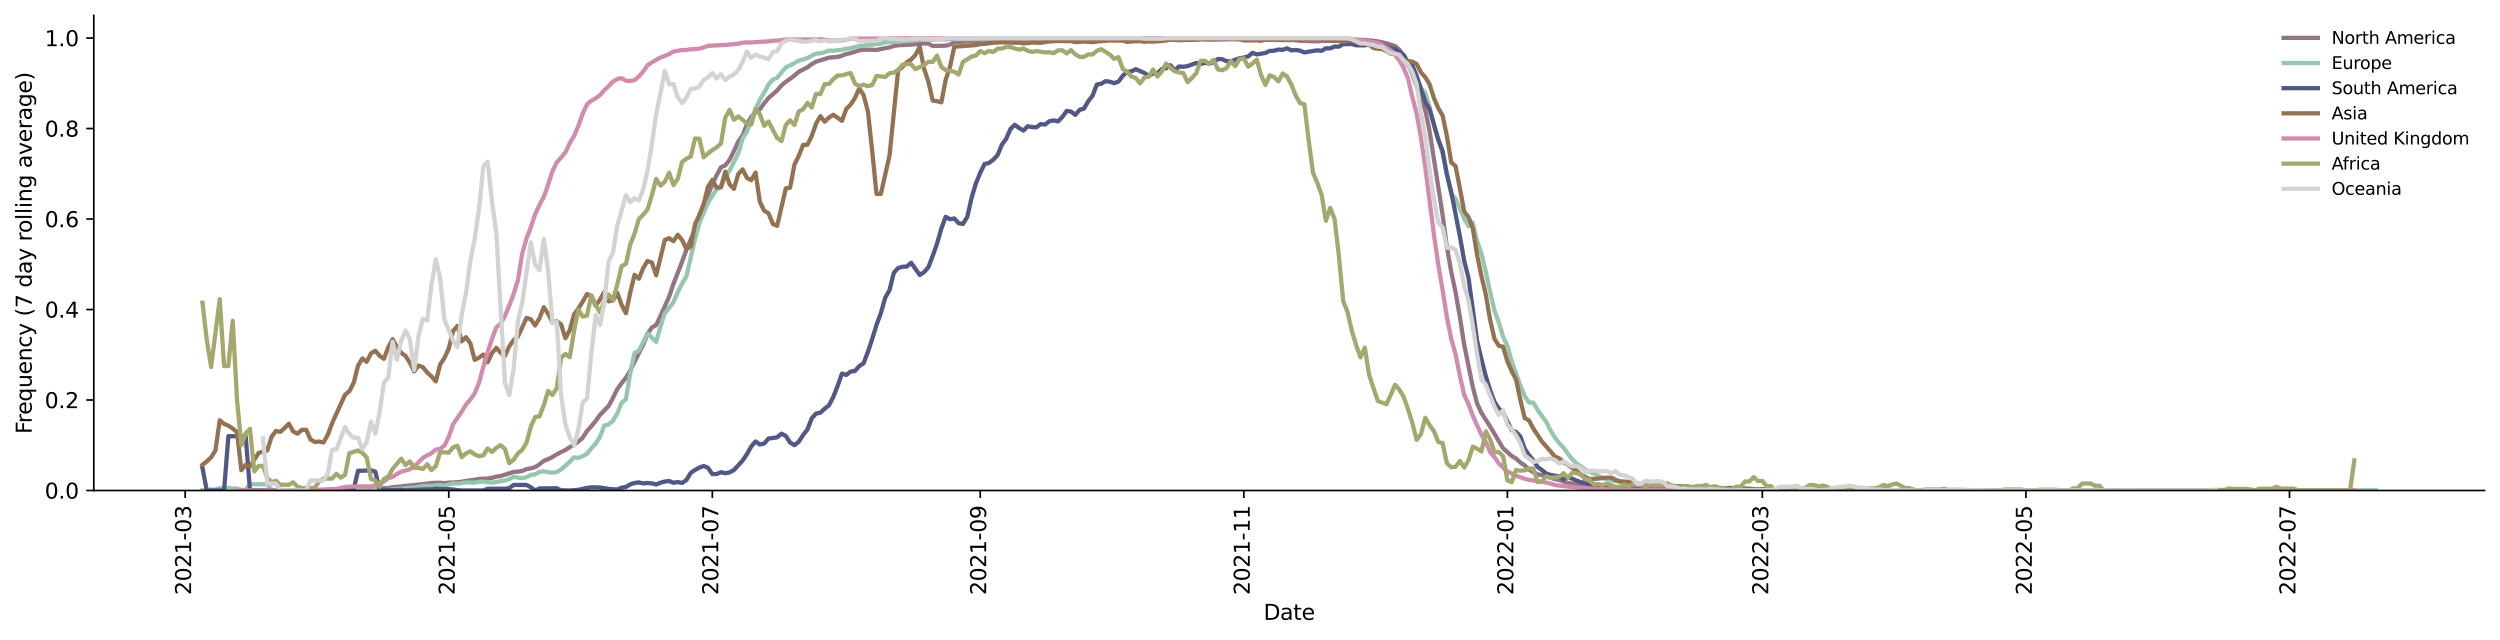 <?xml version="1.0" encoding="utf-8" standalone="no"?>
<!DOCTYPE svg PUBLIC "-//W3C//DTD SVG 1.1//EN"
  "http://www.w3.org/Graphics/SVG/1.1/DTD/svg11.dtd">
<svg xmlns:xlink="http://www.w3.org/1999/xlink" width="1166.981pt" height="298.621pt" viewBox="0 0 1166.981 298.621" xmlns="http://www.w3.org/2000/svg" version="1.1">
 <defs>
  <style type="text/css">*{stroke-linejoin: round; stroke-linecap: butt}</style>
 </defs>
 <g id="figure_1">
  <g id="patch_1">
   <path d="M 0 298.621 
L 1166.981 298.621 
L 1166.981 0 
L 0 0 
z
" style="fill: #ffffff"/>
  </g>
  <g id="axes_1">
   <g id="patch_2">
    <path d="M 43.781 228.96 
L 1159.781 228.96 
L 1159.781 7.2 
L 43.781 7.2 
z
" style="fill: #ffffff"/>
   </g>
   <g id="matplotlib.axis_1">
    <g id="xtick_1">
     <g id="line2d_1">
      <defs>
       <path id="m026a054199" d="M 0 0 
L 0 3.5 
" style="stroke: #000000; stroke-width: 0.8"/>
      </defs>
      <g>
       <use xlink:href="#m026a054199" x="86.441" y="228.96" style="stroke: #000000; stroke-width: 0.8"/>
      </g>
     </g>
     <g id="text_1">
      <!-- 2021-03 -->
      <g transform="translate(89.2 277.743)rotate(-90)scale(0.1 -0.1)">
       <defs>
        <path id="DejaVuSans-32" d="M 1228 531 
L 3431 531 
L 3431 0 
L 469 0 
L 469 531 
Q 828 903 1448 1529 
Q 2069 2156 2228 2338 
Q 2531 2678 2651 2914 
Q 2772 3150 2772 3378 
Q 2772 3750 2511 3984 
Q 2250 4219 1831 4219 
Q 1534 4219 1204 4116 
Q 875 4013 500 3803 
L 500 4441 
Q 881 4594 1212 4672 
Q 1544 4750 1819 4750 
Q 2544 4750 2975 4387 
Q 3406 4025 3406 3419 
Q 3406 3131 3298 2873 
Q 3191 2616 2906 2266 
Q 2828 2175 2409 1742 
Q 1991 1309 1228 531 
z
" transform="scale(0.016)"/>
        <path id="DejaVuSans-30" d="M 2034 4250 
Q 1547 4250 1301 3770 
Q 1056 3291 1056 2328 
Q 1056 1369 1301 889 
Q 1547 409 2034 409 
Q 2525 409 2770 889 
Q 3016 1369 3016 2328 
Q 3016 3291 2770 3770 
Q 2525 4250 2034 4250 
z
M 2034 4750 
Q 2819 4750 3233 4129 
Q 3647 3509 3647 2328 
Q 3647 1150 3233 529 
Q 2819 -91 2034 -91 
Q 1250 -91 836 529 
Q 422 1150 422 2328 
Q 422 3509 836 4129 
Q 1250 4750 2034 4750 
z
" transform="scale(0.016)"/>
        <path id="DejaVuSans-31" d="M 794 531 
L 1825 531 
L 1825 4091 
L 703 3866 
L 703 4441 
L 1819 4666 
L 2450 4666 
L 2450 531 
L 3481 531 
L 3481 0 
L 794 0 
L 794 531 
z
" transform="scale(0.016)"/>
        <path id="DejaVuSans-2d" d="M 313 2009 
L 1997 2009 
L 1997 1497 
L 313 1497 
L 313 2009 
z
" transform="scale(0.016)"/>
        <path id="DejaVuSans-33" d="M 2597 2516 
Q 3050 2419 3304 2112 
Q 3559 1806 3559 1356 
Q 3559 666 3084 287 
Q 2609 -91 1734 -91 
Q 1441 -91 1130 -33 
Q 819 25 488 141 
L 488 750 
Q 750 597 1062 519 
Q 1375 441 1716 441 
Q 2309 441 2620 675 
Q 2931 909 2931 1356 
Q 2931 1769 2642 2001 
Q 2353 2234 1838 2234 
L 1294 2234 
L 1294 2753 
L 1863 2753 
Q 2328 2753 2575 2939 
Q 2822 3125 2822 3475 
Q 2822 3834 2567 4026 
Q 2313 4219 1838 4219 
Q 1578 4219 1281 4162 
Q 984 4106 628 3988 
L 628 4550 
Q 988 4650 1302 4700 
Q 1616 4750 1894 4750 
Q 2613 4750 3031 4423 
Q 3450 4097 3450 3541 
Q 3450 3153 3228 2886 
Q 3006 2619 2597 2516 
z
" transform="scale(0.016)"/>
       </defs>
       <use xlink:href="#DejaVuSans-32"/>
       <use xlink:href="#DejaVuSans-30" x="63.623"/>
       <use xlink:href="#DejaVuSans-32" x="127.246"/>
       <use xlink:href="#DejaVuSans-31" x="190.869"/>
       <use xlink:href="#DejaVuSans-2d" x="254.492"/>
       <use xlink:href="#DejaVuSans-30" x="290.576"/>
       <use xlink:href="#DejaVuSans-33" x="354.199"/>
      </g>
     </g>
    </g>
    <g id="xtick_2">
     <g id="line2d_2">
      <g>
       <use xlink:href="#m026a054199" x="209.477" y="228.96" style="stroke: #000000; stroke-width: 0.8"/>
      </g>
     </g>
     <g id="text_2">
      <!-- 2021-05 -->
      <g transform="translate(212.236 277.743)rotate(-90)scale(0.1 -0.1)">
       <defs>
        <path id="DejaVuSans-35" d="M 691 4666 
L 3169 4666 
L 3169 4134 
L 1269 4134 
L 1269 2991 
Q 1406 3038 1543 3061 
Q 1681 3084 1819 3084 
Q 2600 3084 3056 2656 
Q 3513 2228 3513 1497 
Q 3513 744 3044 326 
Q 2575 -91 1722 -91 
Q 1428 -91 1123 -41 
Q 819 9 494 109 
L 494 744 
Q 775 591 1075 516 
Q 1375 441 1709 441 
Q 2250 441 2565 725 
Q 2881 1009 2881 1497 
Q 2881 1984 2565 2268 
Q 2250 2553 1709 2553 
Q 1456 2553 1204 2497 
Q 953 2441 691 2322 
L 691 4666 
z
" transform="scale(0.016)"/>
       </defs>
       <use xlink:href="#DejaVuSans-32"/>
       <use xlink:href="#DejaVuSans-30" x="63.623"/>
       <use xlink:href="#DejaVuSans-32" x="127.246"/>
       <use xlink:href="#DejaVuSans-31" x="190.869"/>
       <use xlink:href="#DejaVuSans-2d" x="254.492"/>
       <use xlink:href="#DejaVuSans-30" x="290.576"/>
       <use xlink:href="#DejaVuSans-35" x="354.199"/>
      </g>
     </g>
    </g>
    <g id="xtick_3">
     <g id="line2d_3">
      <g>
       <use xlink:href="#m026a054199" x="332.513" y="228.96" style="stroke: #000000; stroke-width: 0.8"/>
      </g>
     </g>
     <g id="text_3">
      <!-- 2021-07 -->
      <g transform="translate(335.273 277.743)rotate(-90)scale(0.1 -0.1)">
       <defs>
        <path id="DejaVuSans-37" d="M 525 4666 
L 3525 4666 
L 3525 4397 
L 1831 0 
L 1172 0 
L 2766 4134 
L 525 4134 
L 525 4666 
z
" transform="scale(0.016)"/>
       </defs>
       <use xlink:href="#DejaVuSans-32"/>
       <use xlink:href="#DejaVuSans-30" x="63.623"/>
       <use xlink:href="#DejaVuSans-32" x="127.246"/>
       <use xlink:href="#DejaVuSans-31" x="190.869"/>
       <use xlink:href="#DejaVuSans-2d" x="254.492"/>
       <use xlink:href="#DejaVuSans-30" x="290.576"/>
       <use xlink:href="#DejaVuSans-37" x="354.199"/>
      </g>
     </g>
    </g>
    <g id="xtick_4">
     <g id="line2d_4">
      <g>
       <use xlink:href="#m026a054199" x="457.567" y="228.96" style="stroke: #000000; stroke-width: 0.8"/>
      </g>
     </g>
     <g id="text_4">
      <!-- 2021-09 -->
      <g transform="translate(460.326 277.743)rotate(-90)scale(0.1 -0.1)">
       <defs>
        <path id="DejaVuSans-39" d="M 703 97 
L 703 672 
Q 941 559 1184 500 
Q 1428 441 1663 441 
Q 2288 441 2617 861 
Q 2947 1281 2994 2138 
Q 2813 1869 2534 1725 
Q 2256 1581 1919 1581 
Q 1219 1581 811 2004 
Q 403 2428 403 3163 
Q 403 3881 828 4315 
Q 1253 4750 1959 4750 
Q 2769 4750 3195 4129 
Q 3622 3509 3622 2328 
Q 3622 1225 3098 567 
Q 2575 -91 1691 -91 
Q 1453 -91 1209 -44 
Q 966 3 703 97 
z
M 1959 2075 
Q 2384 2075 2632 2365 
Q 2881 2656 2881 3163 
Q 2881 3666 2632 3958 
Q 2384 4250 1959 4250 
Q 1534 4250 1286 3958 
Q 1038 3666 1038 3163 
Q 1038 2656 1286 2365 
Q 1534 2075 1959 2075 
z
" transform="scale(0.016)"/>
       </defs>
       <use xlink:href="#DejaVuSans-32"/>
       <use xlink:href="#DejaVuSans-30" x="63.623"/>
       <use xlink:href="#DejaVuSans-32" x="127.246"/>
       <use xlink:href="#DejaVuSans-31" x="190.869"/>
       <use xlink:href="#DejaVuSans-2d" x="254.492"/>
       <use xlink:href="#DejaVuSans-30" x="290.576"/>
       <use xlink:href="#DejaVuSans-39" x="354.199"/>
      </g>
     </g>
    </g>
    <g id="xtick_5">
     <g id="line2d_5">
      <g>
       <use xlink:href="#m026a054199" x="580.603" y="228.96" style="stroke: #000000; stroke-width: 0.8"/>
      </g>
     </g>
     <g id="text_5">
      <!-- 2021-11 -->
      <g transform="translate(583.362 277.743)rotate(-90)scale(0.1 -0.1)">
       <use xlink:href="#DejaVuSans-32"/>
       <use xlink:href="#DejaVuSans-30" x="63.623"/>
       <use xlink:href="#DejaVuSans-32" x="127.246"/>
       <use xlink:href="#DejaVuSans-31" x="190.869"/>
       <use xlink:href="#DejaVuSans-2d" x="254.492"/>
       <use xlink:href="#DejaVuSans-31" x="290.576"/>
       <use xlink:href="#DejaVuSans-31" x="354.199"/>
      </g>
     </g>
    </g>
    <g id="xtick_6">
     <g id="line2d_6">
      <g>
       <use xlink:href="#m026a054199" x="703.639" y="228.96" style="stroke: #000000; stroke-width: 0.8"/>
      </g>
     </g>
     <g id="text_6">
      <!-- 2022-01 -->
      <g transform="translate(706.399 277.743)rotate(-90)scale(0.1 -0.1)">
       <use xlink:href="#DejaVuSans-32"/>
       <use xlink:href="#DejaVuSans-30" x="63.623"/>
       <use xlink:href="#DejaVuSans-32" x="127.246"/>
       <use xlink:href="#DejaVuSans-32" x="190.869"/>
       <use xlink:href="#DejaVuSans-2d" x="254.492"/>
       <use xlink:href="#DejaVuSans-30" x="290.576"/>
       <use xlink:href="#DejaVuSans-31" x="354.199"/>
      </g>
     </g>
    </g>
    <g id="xtick_7">
     <g id="line2d_7">
      <g>
       <use xlink:href="#m026a054199" x="822.642" y="228.96" style="stroke: #000000; stroke-width: 0.8"/>
      </g>
     </g>
     <g id="text_7">
      <!-- 2022-03 -->
      <g transform="translate(825.401 277.743)rotate(-90)scale(0.1 -0.1)">
       <use xlink:href="#DejaVuSans-32"/>
       <use xlink:href="#DejaVuSans-30" x="63.623"/>
       <use xlink:href="#DejaVuSans-32" x="127.246"/>
       <use xlink:href="#DejaVuSans-32" x="190.869"/>
       <use xlink:href="#DejaVuSans-2d" x="254.492"/>
       <use xlink:href="#DejaVuSans-30" x="290.576"/>
       <use xlink:href="#DejaVuSans-33" x="354.199"/>
      </g>
     </g>
    </g>
    <g id="xtick_8">
     <g id="line2d_8">
      <g>
       <use xlink:href="#m026a054199" x="945.678" y="228.96" style="stroke: #000000; stroke-width: 0.8"/>
      </g>
     </g>
     <g id="text_8">
      <!-- 2022-05 -->
      <g transform="translate(948.437 277.743)rotate(-90)scale(0.1 -0.1)">
       <use xlink:href="#DejaVuSans-32"/>
       <use xlink:href="#DejaVuSans-30" x="63.623"/>
       <use xlink:href="#DejaVuSans-32" x="127.246"/>
       <use xlink:href="#DejaVuSans-32" x="190.869"/>
       <use xlink:href="#DejaVuSans-2d" x="254.492"/>
       <use xlink:href="#DejaVuSans-30" x="290.576"/>
       <use xlink:href="#DejaVuSans-35" x="354.199"/>
      </g>
     </g>
    </g>
    <g id="xtick_9">
     <g id="line2d_9">
      <g>
       <use xlink:href="#m026a054199" x="1068.714" y="228.96" style="stroke: #000000; stroke-width: 0.8"/>
      </g>
     </g>
     <g id="text_9">
      <!-- 2022-07 -->
      <g transform="translate(1071.474 277.743)rotate(-90)scale(0.1 -0.1)">
       <use xlink:href="#DejaVuSans-32"/>
       <use xlink:href="#DejaVuSans-30" x="63.623"/>
       <use xlink:href="#DejaVuSans-32" x="127.246"/>
       <use xlink:href="#DejaVuSans-32" x="190.869"/>
       <use xlink:href="#DejaVuSans-2d" x="254.492"/>
       <use xlink:href="#DejaVuSans-30" x="290.576"/>
       <use xlink:href="#DejaVuSans-37" x="354.199"/>
      </g>
     </g>
    </g>
    <g id="text_10">
     <!-- Date -->
     <g transform="translate(589.83 289.341)scale(0.1 -0.1)">
      <defs>
       <path id="DejaVuSans-44" d="M 1259 4147 
L 1259 519 
L 2022 519 
Q 2988 519 3436 956 
Q 3884 1394 3884 2338 
Q 3884 3275 3436 3711 
Q 2988 4147 2022 4147 
L 1259 4147 
z
M 628 4666 
L 1925 4666 
Q 3281 4666 3915 4102 
Q 4550 3538 4550 2338 
Q 4550 1131 3912 565 
Q 3275 0 1925 0 
L 628 0 
L 628 4666 
z
" transform="scale(0.016)"/>
       <path id="DejaVuSans-61" d="M 2194 1759 
Q 1497 1759 1228 1600 
Q 959 1441 959 1056 
Q 959 750 1161 570 
Q 1363 391 1709 391 
Q 2188 391 2477 730 
Q 2766 1069 2766 1631 
L 2766 1759 
L 2194 1759 
z
M 3341 1997 
L 3341 0 
L 2766 0 
L 2766 531 
Q 2569 213 2275 61 
Q 1981 -91 1556 -91 
Q 1019 -91 701 211 
Q 384 513 384 1019 
Q 384 1609 779 1909 
Q 1175 2209 1959 2209 
L 2766 2209 
L 2766 2266 
Q 2766 2663 2505 2880 
Q 2244 3097 1772 3097 
Q 1472 3097 1187 3025 
Q 903 2953 641 2809 
L 641 3341 
Q 956 3463 1253 3523 
Q 1550 3584 1831 3584 
Q 2591 3584 2966 3190 
Q 3341 2797 3341 1997 
z
" transform="scale(0.016)"/>
       <path id="DejaVuSans-74" d="M 1172 4494 
L 1172 3500 
L 2356 3500 
L 2356 3053 
L 1172 3053 
L 1172 1153 
Q 1172 725 1289 603 
Q 1406 481 1766 481 
L 2356 481 
L 2356 0 
L 1766 0 
Q 1100 0 847 248 
Q 594 497 594 1153 
L 594 3053 
L 172 3053 
L 172 3500 
L 594 3500 
L 594 4494 
L 1172 4494 
z
" transform="scale(0.016)"/>
       <path id="DejaVuSans-65" d="M 3597 1894 
L 3597 1613 
L 953 1613 
Q 991 1019 1311 708 
Q 1631 397 2203 397 
Q 2534 397 2845 478 
Q 3156 559 3463 722 
L 3463 178 
Q 3153 47 2828 -22 
Q 2503 -91 2169 -91 
Q 1331 -91 842 396 
Q 353 884 353 1716 
Q 353 2575 817 3079 
Q 1281 3584 2069 3584 
Q 2775 3584 3186 3129 
Q 3597 2675 3597 1894 
z
M 3022 2063 
Q 3016 2534 2758 2815 
Q 2500 3097 2075 3097 
Q 1594 3097 1305 2825 
Q 1016 2553 972 2059 
L 3022 2063 
z
" transform="scale(0.016)"/>
      </defs>
      <use xlink:href="#DejaVuSans-44"/>
      <use xlink:href="#DejaVuSans-61" x="77.002"/>
      <use xlink:href="#DejaVuSans-74" x="138.281"/>
      <use xlink:href="#DejaVuSans-65" x="177.49"/>
     </g>
    </g>
   </g>
   <g id="matplotlib.axis_2">
    <g id="ytick_1">
     <g id="line2d_10">
      <defs>
       <path id="m59f6f845a0" d="M 0 0 
L -3.5 0 
" style="stroke: #000000; stroke-width: 0.8"/>
      </defs>
      <g>
       <use xlink:href="#m59f6f845a0" x="43.781" y="228.96" style="stroke: #000000; stroke-width: 0.8"/>
      </g>
     </g>
     <g id="text_11">
      <!-- 0.0 -->
      <g transform="translate(20.878 232.759)scale(0.1 -0.1)">
       <defs>
        <path id="DejaVuSans-2e" d="M 684 794 
L 1344 794 
L 1344 0 
L 684 0 
L 684 794 
z
" transform="scale(0.016)"/>
       </defs>
       <use xlink:href="#DejaVuSans-30"/>
       <use xlink:href="#DejaVuSans-2e" x="63.623"/>
       <use xlink:href="#DejaVuSans-30" x="95.41"/>
      </g>
     </g>
    </g>
    <g id="ytick_2">
     <g id="line2d_11">
      <g>
       <use xlink:href="#m59f6f845a0" x="43.781" y="186.72" style="stroke: #000000; stroke-width: 0.8"/>
      </g>
     </g>
     <g id="text_12">
      <!-- 0.2 -->
      <g transform="translate(20.878 190.519)scale(0.1 -0.1)">
       <use xlink:href="#DejaVuSans-30"/>
       <use xlink:href="#DejaVuSans-2e" x="63.623"/>
       <use xlink:href="#DejaVuSans-32" x="95.41"/>
      </g>
     </g>
    </g>
    <g id="ytick_3">
     <g id="line2d_12">
      <g>
       <use xlink:href="#m59f6f845a0" x="43.781" y="144.48" style="stroke: #000000; stroke-width: 0.8"/>
      </g>
     </g>
     <g id="text_13">
      <!-- 0.4 -->
      <g transform="translate(20.878 148.279)scale(0.1 -0.1)">
       <defs>
        <path id="DejaVuSans-34" d="M 2419 4116 
L 825 1625 
L 2419 1625 
L 2419 4116 
z
M 2253 4666 
L 3047 4666 
L 3047 1625 
L 3713 1625 
L 3713 1100 
L 3047 1100 
L 3047 0 
L 2419 0 
L 2419 1100 
L 313 1100 
L 313 1709 
L 2253 4666 
z
" transform="scale(0.016)"/>
       </defs>
       <use xlink:href="#DejaVuSans-30"/>
       <use xlink:href="#DejaVuSans-2e" x="63.623"/>
       <use xlink:href="#DejaVuSans-34" x="95.41"/>
      </g>
     </g>
    </g>
    <g id="ytick_4">
     <g id="line2d_13">
      <g>
       <use xlink:href="#m59f6f845a0" x="43.781" y="102.24" style="stroke: #000000; stroke-width: 0.8"/>
      </g>
     </g>
     <g id="text_14">
      <!-- 0.6 -->
      <g transform="translate(20.878 106.039)scale(0.1 -0.1)">
       <defs>
        <path id="DejaVuSans-36" d="M 2113 2584 
Q 1688 2584 1439 2293 
Q 1191 2003 1191 1497 
Q 1191 994 1439 701 
Q 1688 409 2113 409 
Q 2538 409 2786 701 
Q 3034 994 3034 1497 
Q 3034 2003 2786 2293 
Q 2538 2584 2113 2584 
z
M 3366 4563 
L 3366 3988 
Q 3128 4100 2886 4159 
Q 2644 4219 2406 4219 
Q 1781 4219 1451 3797 
Q 1122 3375 1075 2522 
Q 1259 2794 1537 2939 
Q 1816 3084 2150 3084 
Q 2853 3084 3261 2657 
Q 3669 2231 3669 1497 
Q 3669 778 3244 343 
Q 2819 -91 2113 -91 
Q 1303 -91 875 529 
Q 447 1150 447 2328 
Q 447 3434 972 4092 
Q 1497 4750 2381 4750 
Q 2619 4750 2861 4703 
Q 3103 4656 3366 4563 
z
" transform="scale(0.016)"/>
       </defs>
       <use xlink:href="#DejaVuSans-30"/>
       <use xlink:href="#DejaVuSans-2e" x="63.623"/>
       <use xlink:href="#DejaVuSans-36" x="95.41"/>
      </g>
     </g>
    </g>
    <g id="ytick_5">
     <g id="line2d_14">
      <g>
       <use xlink:href="#m59f6f845a0" x="43.781" y="60" style="stroke: #000000; stroke-width: 0.8"/>
      </g>
     </g>
     <g id="text_15">
      <!-- 0.8 -->
      <g transform="translate(20.878 63.799)scale(0.1 -0.1)">
       <defs>
        <path id="DejaVuSans-38" d="M 2034 2216 
Q 1584 2216 1326 1975 
Q 1069 1734 1069 1313 
Q 1069 891 1326 650 
Q 1584 409 2034 409 
Q 2484 409 2743 651 
Q 3003 894 3003 1313 
Q 3003 1734 2745 1975 
Q 2488 2216 2034 2216 
z
M 1403 2484 
Q 997 2584 770 2862 
Q 544 3141 544 3541 
Q 544 4100 942 4425 
Q 1341 4750 2034 4750 
Q 2731 4750 3128 4425 
Q 3525 4100 3525 3541 
Q 3525 3141 3298 2862 
Q 3072 2584 2669 2484 
Q 3125 2378 3379 2068 
Q 3634 1759 3634 1313 
Q 3634 634 3220 271 
Q 2806 -91 2034 -91 
Q 1263 -91 848 271 
Q 434 634 434 1313 
Q 434 1759 690 2068 
Q 947 2378 1403 2484 
z
M 1172 3481 
Q 1172 3119 1398 2916 
Q 1625 2713 2034 2713 
Q 2441 2713 2670 2916 
Q 2900 3119 2900 3481 
Q 2900 3844 2670 4047 
Q 2441 4250 2034 4250 
Q 1625 4250 1398 4047 
Q 1172 3844 1172 3481 
z
" transform="scale(0.016)"/>
       </defs>
       <use xlink:href="#DejaVuSans-30"/>
       <use xlink:href="#DejaVuSans-2e" x="63.623"/>
       <use xlink:href="#DejaVuSans-38" x="95.41"/>
      </g>
     </g>
    </g>
    <g id="ytick_6">
     <g id="line2d_15">
      <g>
       <use xlink:href="#m59f6f845a0" x="43.781" y="17.76" style="stroke: #000000; stroke-width: 0.8"/>
      </g>
     </g>
     <g id="text_16">
      <!-- 1.0 -->
      <g transform="translate(20.878 21.559)scale(0.1 -0.1)">
       <use xlink:href="#DejaVuSans-31"/>
       <use xlink:href="#DejaVuSans-2e" x="63.623"/>
       <use xlink:href="#DejaVuSans-30" x="95.41"/>
      </g>
     </g>
    </g>
    <g id="text_17">
     <!-- Frequency (7 day rolling average) -->
     <g transform="translate(14.798 202.529)rotate(-90)scale(0.1 -0.1)">
      <defs>
       <path id="DejaVuSans-46" d="M 628 4666 
L 3309 4666 
L 3309 4134 
L 1259 4134 
L 1259 2759 
L 3109 2759 
L 3109 2228 
L 1259 2228 
L 1259 0 
L 628 0 
L 628 4666 
z
" transform="scale(0.016)"/>
       <path id="DejaVuSans-72" d="M 2631 2963 
Q 2534 3019 2420 3045 
Q 2306 3072 2169 3072 
Q 1681 3072 1420 2755 
Q 1159 2438 1159 1844 
L 1159 0 
L 581 0 
L 581 3500 
L 1159 3500 
L 1159 2956 
Q 1341 3275 1631 3429 
Q 1922 3584 2338 3584 
Q 2397 3584 2469 3576 
Q 2541 3569 2628 3553 
L 2631 2963 
z
" transform="scale(0.016)"/>
       <path id="DejaVuSans-71" d="M 947 1747 
Q 947 1113 1208 752 
Q 1469 391 1925 391 
Q 2381 391 2643 752 
Q 2906 1113 2906 1747 
Q 2906 2381 2643 2742 
Q 2381 3103 1925 3103 
Q 1469 3103 1208 2742 
Q 947 2381 947 1747 
z
M 2906 525 
Q 2725 213 2448 61 
Q 2172 -91 1784 -91 
Q 1150 -91 751 415 
Q 353 922 353 1747 
Q 353 2572 751 3078 
Q 1150 3584 1784 3584 
Q 2172 3584 2448 3432 
Q 2725 3281 2906 2969 
L 2906 3500 
L 3481 3500 
L 3481 -1331 
L 2906 -1331 
L 2906 525 
z
" transform="scale(0.016)"/>
       <path id="DejaVuSans-75" d="M 544 1381 
L 544 3500 
L 1119 3500 
L 1119 1403 
Q 1119 906 1312 657 
Q 1506 409 1894 409 
Q 2359 409 2629 706 
Q 2900 1003 2900 1516 
L 2900 3500 
L 3475 3500 
L 3475 0 
L 2900 0 
L 2900 538 
Q 2691 219 2414 64 
Q 2138 -91 1772 -91 
Q 1169 -91 856 284 
Q 544 659 544 1381 
z
M 1991 3584 
L 1991 3584 
z
" transform="scale(0.016)"/>
       <path id="DejaVuSans-6e" d="M 3513 2113 
L 3513 0 
L 2938 0 
L 2938 2094 
Q 2938 2591 2744 2837 
Q 2550 3084 2163 3084 
Q 1697 3084 1428 2787 
Q 1159 2491 1159 1978 
L 1159 0 
L 581 0 
L 581 3500 
L 1159 3500 
L 1159 2956 
Q 1366 3272 1645 3428 
Q 1925 3584 2291 3584 
Q 2894 3584 3203 3211 
Q 3513 2838 3513 2113 
z
" transform="scale(0.016)"/>
       <path id="DejaVuSans-63" d="M 3122 3366 
L 3122 2828 
Q 2878 2963 2633 3030 
Q 2388 3097 2138 3097 
Q 1578 3097 1268 2742 
Q 959 2388 959 1747 
Q 959 1106 1268 751 
Q 1578 397 2138 397 
Q 2388 397 2633 464 
Q 2878 531 3122 666 
L 3122 134 
Q 2881 22 2623 -34 
Q 2366 -91 2075 -91 
Q 1284 -91 818 406 
Q 353 903 353 1747 
Q 353 2603 823 3093 
Q 1294 3584 2113 3584 
Q 2378 3584 2631 3529 
Q 2884 3475 3122 3366 
z
" transform="scale(0.016)"/>
       <path id="DejaVuSans-79" d="M 2059 -325 
Q 1816 -950 1584 -1140 
Q 1353 -1331 966 -1331 
L 506 -1331 
L 506 -850 
L 844 -850 
Q 1081 -850 1212 -737 
Q 1344 -625 1503 -206 
L 1606 56 
L 191 3500 
L 800 3500 
L 1894 763 
L 2988 3500 
L 3597 3500 
L 2059 -325 
z
" transform="scale(0.016)"/>
       <path id="DejaVuSans-20" transform="scale(0.016)"/>
       <path id="DejaVuSans-28" d="M 1984 4856 
Q 1566 4138 1362 3434 
Q 1159 2731 1159 2009 
Q 1159 1288 1364 580 
Q 1569 -128 1984 -844 
L 1484 -844 
Q 1016 -109 783 600 
Q 550 1309 550 2009 
Q 550 2706 781 3412 
Q 1013 4119 1484 4856 
L 1984 4856 
z
" transform="scale(0.016)"/>
       <path id="DejaVuSans-64" d="M 2906 2969 
L 2906 4863 
L 3481 4863 
L 3481 0 
L 2906 0 
L 2906 525 
Q 2725 213 2448 61 
Q 2172 -91 1784 -91 
Q 1150 -91 751 415 
Q 353 922 353 1747 
Q 353 2572 751 3078 
Q 1150 3584 1784 3584 
Q 2172 3584 2448 3432 
Q 2725 3281 2906 2969 
z
M 947 1747 
Q 947 1113 1208 752 
Q 1469 391 1925 391 
Q 2381 391 2643 752 
Q 2906 1113 2906 1747 
Q 2906 2381 2643 2742 
Q 2381 3103 1925 3103 
Q 1469 3103 1208 2742 
Q 947 2381 947 1747 
z
" transform="scale(0.016)"/>
       <path id="DejaVuSans-6f" d="M 1959 3097 
Q 1497 3097 1228 2736 
Q 959 2375 959 1747 
Q 959 1119 1226 758 
Q 1494 397 1959 397 
Q 2419 397 2687 759 
Q 2956 1122 2956 1747 
Q 2956 2369 2687 2733 
Q 2419 3097 1959 3097 
z
M 1959 3584 
Q 2709 3584 3137 3096 
Q 3566 2609 3566 1747 
Q 3566 888 3137 398 
Q 2709 -91 1959 -91 
Q 1206 -91 779 398 
Q 353 888 353 1747 
Q 353 2609 779 3096 
Q 1206 3584 1959 3584 
z
" transform="scale(0.016)"/>
       <path id="DejaVuSans-6c" d="M 603 4863 
L 1178 4863 
L 1178 0 
L 603 0 
L 603 4863 
z
" transform="scale(0.016)"/>
       <path id="DejaVuSans-69" d="M 603 3500 
L 1178 3500 
L 1178 0 
L 603 0 
L 603 3500 
z
M 603 4863 
L 1178 4863 
L 1178 4134 
L 603 4134 
L 603 4863 
z
" transform="scale(0.016)"/>
       <path id="DejaVuSans-67" d="M 2906 1791 
Q 2906 2416 2648 2759 
Q 2391 3103 1925 3103 
Q 1463 3103 1205 2759 
Q 947 2416 947 1791 
Q 947 1169 1205 825 
Q 1463 481 1925 481 
Q 2391 481 2648 825 
Q 2906 1169 2906 1791 
z
M 3481 434 
Q 3481 -459 3084 -895 
Q 2688 -1331 1869 -1331 
Q 1566 -1331 1297 -1286 
Q 1028 -1241 775 -1147 
L 775 -588 
Q 1028 -725 1275 -790 
Q 1522 -856 1778 -856 
Q 2344 -856 2625 -561 
Q 2906 -266 2906 331 
L 2906 616 
Q 2728 306 2450 153 
Q 2172 0 1784 0 
Q 1141 0 747 490 
Q 353 981 353 1791 
Q 353 2603 747 3093 
Q 1141 3584 1784 3584 
Q 2172 3584 2450 3431 
Q 2728 3278 2906 2969 
L 2906 3500 
L 3481 3500 
L 3481 434 
z
" transform="scale(0.016)"/>
       <path id="DejaVuSans-76" d="M 191 3500 
L 800 3500 
L 1894 563 
L 2988 3500 
L 3597 3500 
L 2284 0 
L 1503 0 
L 191 3500 
z
" transform="scale(0.016)"/>
       <path id="DejaVuSans-29" d="M 513 4856 
L 1013 4856 
Q 1481 4119 1714 3412 
Q 1947 2706 1947 2009 
Q 1947 1309 1714 600 
Q 1481 -109 1013 -844 
L 513 -844 
Q 928 -128 1133 580 
Q 1338 1288 1338 2009 
Q 1338 2731 1133 3434 
Q 928 4138 513 4856 
z
" transform="scale(0.016)"/>
      </defs>
      <use xlink:href="#DejaVuSans-46"/>
      <use xlink:href="#DejaVuSans-72" x="50.27"/>
      <use xlink:href="#DejaVuSans-65" x="89.133"/>
      <use xlink:href="#DejaVuSans-71" x="150.656"/>
      <use xlink:href="#DejaVuSans-75" x="214.133"/>
      <use xlink:href="#DejaVuSans-65" x="277.512"/>
      <use xlink:href="#DejaVuSans-6e" x="339.035"/>
      <use xlink:href="#DejaVuSans-63" x="402.414"/>
      <use xlink:href="#DejaVuSans-79" x="457.395"/>
      <use xlink:href="#DejaVuSans-20" x="516.574"/>
      <use xlink:href="#DejaVuSans-28" x="548.361"/>
      <use xlink:href="#DejaVuSans-37" x="587.375"/>
      <use xlink:href="#DejaVuSans-20" x="650.998"/>
      <use xlink:href="#DejaVuSans-64" x="682.785"/>
      <use xlink:href="#DejaVuSans-61" x="746.262"/>
      <use xlink:href="#DejaVuSans-79" x="807.541"/>
      <use xlink:href="#DejaVuSans-20" x="866.721"/>
      <use xlink:href="#DejaVuSans-72" x="898.508"/>
      <use xlink:href="#DejaVuSans-6f" x="937.371"/>
      <use xlink:href="#DejaVuSans-6c" x="998.553"/>
      <use xlink:href="#DejaVuSans-6c" x="1026.336"/>
      <use xlink:href="#DejaVuSans-69" x="1054.119"/>
      <use xlink:href="#DejaVuSans-6e" x="1081.902"/>
      <use xlink:href="#DejaVuSans-67" x="1145.281"/>
      <use xlink:href="#DejaVuSans-20" x="1208.758"/>
      <use xlink:href="#DejaVuSans-61" x="1240.545"/>
      <use xlink:href="#DejaVuSans-76" x="1301.824"/>
      <use xlink:href="#DejaVuSans-65" x="1361.004"/>
      <use xlink:href="#DejaVuSans-72" x="1422.527"/>
      <use xlink:href="#DejaVuSans-61" x="1463.641"/>
      <use xlink:href="#DejaVuSans-67" x="1524.92"/>
      <use xlink:href="#DejaVuSans-65" x="1588.396"/>
      <use xlink:href="#DejaVuSans-29" x="1649.92"/>
     </g>
    </g>
   </g>
   <g id="line2d_16">
    <path d="M 96.526 228.54 
L 98.543 228.912 
L 104.593 228.881 
L 108.627 228.79 
L 159.052 228.723 
L 167.12 228.519 
L 169.137 228.27 
L 177.205 227.912 
L 179.222 227.93 
L 181.239 227.793 
L 183.256 227.451 
L 199.392 225.761 
L 201.409 225.46 
L 205.443 225.317 
L 207.46 225.56 
L 209.477 225.282 
L 213.511 225.099 
L 215.528 224.897 
L 217.545 224.467 
L 221.579 223.951 
L 223.596 223.545 
L 227.63 223.396 
L 229.647 223.064 
L 231.664 222.474 
L 233.681 222.213 
L 239.732 220.304 
L 241.749 220.183 
L 243.766 219.838 
L 245.783 219.007 
L 247.8 218.613 
L 249.817 218.05 
L 251.834 216.719 
L 253.851 215.129 
L 255.868 214.303 
L 257.885 213.32 
L 259.902 212.085 
L 261.919 210.99 
L 263.936 210.042 
L 269.987 206.172 
L 272.004 204.301 
L 274.021 201.172 
L 276.038 198.93 
L 278.055 196.509 
L 280.072 193.662 
L 284.105 189.491 
L 286.122 185.738 
L 288.139 181.652 
L 290.156 178.876 
L 292.173 176.358 
L 294.19 173.029 
L 296.207 168.853 
L 300.241 160.914 
L 302.258 155.856 
L 304.275 152.884 
L 306.292 151.735 
L 308.309 147.488 
L 312.343 138.461 
L 314.36 132.511 
L 318.394 122.153 
L 320.411 116.599 
L 322.428 111.756 
L 324.445 107.375 
L 326.462 100.39 
L 328.479 95.921 
L 332.513 86.032 
L 334.53 81.767 
L 336.547 78.063 
L 338.564 77.195 
L 340.581 74.561 
L 342.598 70.533 
L 344.615 66.043 
L 346.632 63.219 
L 348.649 58.044 
L 350.666 54.543 
L 352.683 52.503 
L 354.7 50.998 
L 356.717 48.237 
L 358.734 45.741 
L 362.768 42.213 
L 364.785 39.859 
L 366.802 38.184 
L 368.819 36.799 
L 370.836 35.265 
L 372.853 33.512 
L 376.887 31.428 
L 378.904 29.915 
L 380.921 28.791 
L 386.972 26.895 
L 391.006 26.568 
L 393.023 26.002 
L 395.04 25.199 
L 397.057 24.785 
L 401.091 23.513 
L 403.108 23.15 
L 407.142 23.22 
L 409.159 23.341 
L 411.176 22.868 
L 415.21 22.138 
L 417.227 21.464 
L 419.244 21.138 
L 427.312 20.667 
L 429.329 20.34 
L 431.346 20.255 
L 433.363 20.371 
L 435.38 21.458 
L 441.431 21.316 
L 443.448 20.819 
L 445.465 19.604 
L 447.482 19.624 
L 451.516 19.292 
L 453.533 19.384 
L 457.567 19.111 
L 459.584 19.212 
L 461.601 19.043 
L 465.634 19.123 
L 467.651 19.357 
L 471.685 19.516 
L 475.719 19.13 
L 477.736 18.882 
L 481.77 18.709 
L 483.787 19.099 
L 491.855 19.116 
L 493.872 18.678 
L 497.906 18.7 
L 499.923 18.458 
L 505.974 18.331 
L 512.025 18.182 
L 518.076 18.26 
L 520.093 18.551 
L 524.127 18.596 
L 528.161 18.606 
L 530.178 18.352 
L 536.229 18.264 
L 546.314 18.376 
L 550.348 18.576 
L 558.416 18.446 
L 560.433 18.318 
L 562.45 18.301 
L 566.484 18.439 
L 568.501 18.358 
L 572.535 18.392 
L 574.552 18.311 
L 578.586 18.427 
L 582.62 18.459 
L 586.654 18.392 
L 590.688 18.616 
L 604.807 18.754 
L 606.824 19.042 
L 610.858 19.135 
L 612.875 19.269 
L 614.892 19.268 
L 616.909 19.112 
L 620.943 19.073 
L 624.977 18.809 
L 626.994 18.625 
L 633.045 18.54 
L 637.079 18.687 
L 641.113 19.032 
L 643.13 19.336 
L 647.164 20.188 
L 651.197 21.531 
L 653.214 23.236 
L 655.231 26.215 
L 657.248 29.97 
L 659.265 34.397 
L 663.299 45.646 
L 665.316 51.525 
L 667.333 61.263 
L 673.384 100.21 
L 675.401 115.411 
L 677.418 126.809 
L 679.435 136.332 
L 681.452 147.951 
L 683.469 160.92 
L 687.503 180.72 
L 689.52 188.364 
L 691.537 192.75 
L 695.571 199.08 
L 699.605 205.87 
L 701.622 209.255 
L 705.656 212.828 
L 707.673 214.042 
L 709.69 215.899 
L 711.707 217.213 
L 713.724 219.236 
L 715.741 220.398 
L 717.758 221.417 
L 719.775 221.777 
L 721.792 222.28 
L 723.809 223.035 
L 725.826 223.646 
L 727.843 224.075 
L 731.877 225.4 
L 737.928 226.394 
L 739.945 226.753 
L 756.081 227.745 
L 760.115 228.067 
L 778.268 228.562 
L 784.319 228.607 
L 806.506 228.774 
L 816.591 228.784 
L 826.676 228.721 
L 917.44 228.896 
L 923.491 228.852 
L 959.797 228.96 
L 986.018 228.938 
L 1030.391 228.96 
L 1062.663 228.952 
L 1062.663 228.952 
" clip-path="url(#p1926569690)" style="fill: none; stroke: #947383; stroke-width: 2; stroke-linecap: square"/>
   </g>
   <g id="line2d_17">
    <path d="M 94.509 228.787 
L 96.526 228.901 
L 98.543 228.483 
L 100.559 228.515 
L 102.576 227.871 
L 104.593 227.871 
L 106.61 227.716 
L 108.627 228.018 
L 110.644 228.018 
L 112.661 228.662 
L 114.678 228.662 
L 116.695 225.931 
L 118.712 226.06 
L 124.763 226.012 
L 126.78 228.897 
L 134.848 228.857 
L 138.882 228.737 
L 144.933 228.643 
L 148.967 228.714 
L 155.018 228.437 
L 159.052 228.393 
L 163.086 228.622 
L 165.103 228.431 
L 167.12 228.468 
L 169.137 228.195 
L 173.171 228.161 
L 175.188 228.372 
L 177.205 228.34 
L 179.222 228.623 
L 187.29 228.076 
L 191.324 227.688 
L 193.341 227.636 
L 195.358 227.302 
L 197.375 226.837 
L 201.409 226.847 
L 203.426 226.42 
L 205.443 226.484 
L 207.46 226.703 
L 211.494 225.584 
L 213.511 225.754 
L 215.528 225.507 
L 217.545 225.128 
L 221.579 225.314 
L 223.596 224.944 
L 225.613 224.796 
L 227.63 225.153 
L 229.647 225.297 
L 235.698 224.276 
L 237.715 223.625 
L 239.732 222.568 
L 241.749 222.973 
L 243.766 223.135 
L 245.783 222.759 
L 247.8 221.671 
L 249.817 221.401 
L 251.834 220.246 
L 253.851 220.017 
L 255.868 220.435 
L 257.885 220.623 
L 259.902 220.368 
L 261.919 219.101 
L 263.936 217.413 
L 265.953 215.546 
L 267.97 213.46 
L 269.987 213.73 
L 272.004 212.916 
L 274.021 211.812 
L 276.038 209.271 
L 278.055 207.066 
L 280.072 203.862 
L 282.088 198.601 
L 284.105 198.145 
L 286.122 196.417 
L 288.139 192.937 
L 290.156 188.022 
L 292.173 186.351 
L 294.19 174.187 
L 296.207 164.753 
L 298.224 163.742 
L 302.258 155.588 
L 306.292 159.578 
L 308.309 152.385 
L 310.326 146.186 
L 312.343 143.76 
L 314.36 140.985 
L 316.377 136.414 
L 318.394 132.376 
L 320.411 128.977 
L 324.445 111.496 
L 326.462 104.139 
L 330.496 94.563 
L 334.53 88.293 
L 336.547 87.551 
L 338.564 82.425 
L 340.581 79.603 
L 344.615 71.652 
L 346.632 64.739 
L 348.649 61.417 
L 350.666 56.29 
L 352.683 50.81 
L 354.7 46.58 
L 356.717 43.229 
L 358.734 39.475 
L 360.751 37.123 
L 362.768 36.316 
L 366.802 31.437 
L 368.819 30.516 
L 372.853 28.326 
L 376.887 27.126 
L 378.904 25.973 
L 380.921 25.017 
L 382.938 24.84 
L 384.955 24.353 
L 386.972 23.61 
L 388.989 23.674 
L 393.023 23.199 
L 395.04 22.78 
L 397.057 22.531 
L 399.074 21.952 
L 401.091 21.519 
L 411.176 20.376 
L 413.193 19.77 
L 417.227 19.581 
L 421.261 19.352 
L 431.346 18.44 
L 433.363 18.591 
L 437.397 18.418 
L 439.414 18.339 
L 441.431 18.401 
L 443.448 18.241 
L 463.618 18.239 
L 469.668 18.028 
L 473.702 17.995 
L 477.736 17.995 
L 485.804 17.9 
L 505.974 18.02 
L 512.025 17.947 
L 520.093 17.96 
L 530.178 17.918 
L 536.229 18.04 
L 542.28 18.048 
L 544.297 17.977 
L 546.314 18.243 
L 548.331 18.361 
L 554.382 18.332 
L 558.416 17.871 
L 588.671 17.939 
L 598.756 17.898 
L 606.824 17.986 
L 608.841 18.238 
L 616.909 18.206 
L 618.926 17.946 
L 624.977 18.097 
L 629.011 18.311 
L 631.028 18.871 
L 633.045 19.238 
L 635.062 19.751 
L 637.079 20.037 
L 641.113 20.983 
L 643.13 21.532 
L 645.147 22.568 
L 647.164 23.274 
L 649.18 24.215 
L 651.197 24.486 
L 653.214 26.252 
L 655.231 28.359 
L 657.248 30.8 
L 659.265 33.045 
L 663.299 41.225 
L 665.316 43.326 
L 667.333 49.944 
L 669.35 58.435 
L 671.367 65.433 
L 673.384 71.721 
L 675.401 80.862 
L 677.418 90.612 
L 679.435 92.681 
L 683.469 102.119 
L 685.486 105.554 
L 687.503 103.91 
L 689.52 112.552 
L 691.537 118.387 
L 693.554 126.877 
L 695.571 136.255 
L 697.588 144.921 
L 699.605 150.43 
L 701.622 157.084 
L 703.639 161.509 
L 705.656 168.662 
L 709.69 179.911 
L 711.707 184.912 
L 713.724 187.851 
L 715.741 187.976 
L 717.758 191.306 
L 719.775 194.252 
L 721.792 196.956 
L 723.809 200.995 
L 725.826 204.249 
L 727.843 206.83 
L 729.86 209.018 
L 731.877 211.845 
L 733.894 214.353 
L 735.911 216.343 
L 737.928 217.646 
L 739.945 219.294 
L 745.996 221.94 
L 748.013 223.208 
L 752.047 224.326 
L 754.064 224.558 
L 758.098 225.546 
L 762.132 226.518 
L 764.149 226.882 
L 766.166 226.942 
L 768.183 227.197 
L 770.2 227.331 
L 772.217 227.318 
L 774.234 227.444 
L 776.251 227.787 
L 782.302 228.081 
L 786.336 228.151 
L 790.37 228.162 
L 796.421 228.372 
L 800.455 228.634 
L 810.54 228.649 
L 812.557 228.721 
L 816.591 228.626 
L 867.015 228.907 
L 881.134 228.924 
L 891.219 228.861 
L 913.406 228.918 
L 933.576 228.938 
L 994.086 228.836 
L 998.12 228.871 
L 1026.357 228.954 
L 1109.054 228.872 
L 1109.054 228.872 
" clip-path="url(#p1926569690)" style="fill: none; stroke: #96c6ad; stroke-width: 2; stroke-linecap: square"/>
   </g>
   <g id="line2d_18">
    <path d="M 94.509 218.4 
L 96.526 228.96 
L 104.593 228.96 
L 106.61 203.616 
L 114.678 203.616 
L 116.695 228.96 
L 163.086 228.96 
L 165.103 228.348 
L 167.12 219.768 
L 171.154 219.683 
L 173.171 219.546 
L 175.188 220.158 
L 177.205 228.738 
L 179.222 228.537 
L 183.256 228.759 
L 187.29 228.678 
L 189.307 228.879 
L 199.392 228.417 
L 201.409 228.435 
L 203.426 228.128 
L 205.443 228.281 
L 207.46 228.281 
L 211.494 228.488 
L 213.511 228.795 
L 215.528 228.96 
L 225.613 228.96 
L 227.63 228.143 
L 235.698 228.143 
L 237.715 227.895 
L 239.732 226.38 
L 245.783 226.38 
L 247.8 227.445 
L 249.817 228.96 
L 251.834 227.993 
L 259.902 227.915 
L 261.919 228.882 
L 265.953 228.96 
L 269.987 228.637 
L 274.021 227.754 
L 276.038 227.496 
L 278.055 227.468 
L 280.072 227.589 
L 282.088 227.845 
L 284.105 228.219 
L 288.139 228.509 
L 290.156 227.645 
L 292.173 227.318 
L 294.19 226.093 
L 296.207 225.455 
L 298.224 225.18 
L 300.241 225.662 
L 302.258 225.464 
L 304.275 225.652 
L 306.292 226.169 
L 308.309 225.305 
L 310.326 224.779 
L 312.343 224.551 
L 314.36 225.342 
L 316.377 225.008 
L 318.394 225.427 
L 320.411 224.056 
L 322.428 220.74 
L 324.445 219.366 
L 326.462 218.278 
L 328.479 217.514 
L 330.496 218.402 
L 332.513 221.304 
L 334.53 221.271 
L 336.547 220.427 
L 338.564 220.89 
L 340.581 220.507 
L 342.598 219.412 
L 346.632 215.001 
L 348.649 212.017 
L 350.666 208.412 
L 352.683 206.079 
L 354.7 207.493 
L 356.717 207.033 
L 358.734 204.696 
L 360.751 204.466 
L 362.768 204.122 
L 364.785 202.432 
L 366.802 203.489 
L 368.819 206.573 
L 370.836 207.798 
L 372.853 206.179 
L 374.87 203.104 
L 376.887 200.495 
L 378.904 195.271 
L 380.921 193.051 
L 382.938 192.646 
L 384.955 190.763 
L 386.972 189.181 
L 388.989 185.256 
L 391.006 180.126 
L 393.023 174.387 
L 395.04 174.999 
L 397.057 173.457 
L 399.074 173.156 
L 401.091 170.901 
L 403.108 169.557 
L 405.125 164.277 
L 407.142 158.214 
L 409.159 151.611 
L 411.176 146.196 
L 413.193 139.003 
L 415.21 135.457 
L 417.227 127.358 
L 419.244 125.116 
L 421.261 124.51 
L 423.278 124.439 
L 425.295 122.673 
L 429.329 128.356 
L 431.346 127.044 
L 433.363 124.703 
L 435.38 119.469 
L 437.397 113.723 
L 439.414 106.674 
L 441.431 101.183 
L 443.448 102.36 
L 445.465 101.966 
L 447.482 104.22 
L 449.499 104.527 
L 451.516 101.246 
L 453.533 92.315 
L 455.55 85.594 
L 457.567 80.642 
L 459.584 76.535 
L 461.601 76.099 
L 463.618 74.575 
L 465.634 72.455 
L 467.651 67.567 
L 469.668 64.796 
L 471.685 60.208 
L 473.702 58.264 
L 475.719 59.747 
L 477.736 60.963 
L 479.753 58.907 
L 481.77 59.36 
L 483.787 59.401 
L 485.804 57.922 
L 487.821 58.135 
L 489.838 56.591 
L 491.855 56.21 
L 493.872 56.663 
L 495.889 54.617 
L 497.906 51.777 
L 499.923 52.083 
L 501.94 53.614 
L 503.957 51.27 
L 505.974 50.7 
L 507.991 47.268 
L 510.008 44.636 
L 512.025 39.437 
L 514.042 39.083 
L 516.059 37.889 
L 518.076 38.139 
L 520.093 38.82 
L 522.11 38.082 
L 524.127 35.323 
L 526.144 33.528 
L 528.161 33.304 
L 530.178 32.288 
L 534.212 34.062 
L 536.229 35.467 
L 538.246 34.27 
L 540.263 34.211 
L 542.28 32.266 
L 544.297 31.89 
L 546.314 30.454 
L 548.331 32.885 
L 550.348 31.048 
L 552.365 31.175 
L 554.382 30.86 
L 558.416 29.374 
L 560.433 29.893 
L 562.45 29.324 
L 564.467 29.655 
L 566.484 29.131 
L 568.501 27.532 
L 570.518 27.642 
L 572.535 28.578 
L 574.552 28.603 
L 578.586 27.21 
L 580.603 26.868 
L 582.62 26.349 
L 584.637 24.68 
L 586.654 25.388 
L 590.688 24.727 
L 592.705 23.767 
L 594.722 23.689 
L 596.739 23.138 
L 598.756 23.252 
L 600.773 22.577 
L 602.79 23.498 
L 604.807 23.343 
L 606.824 23.64 
L 608.841 24.469 
L 614.892 23.479 
L 616.909 23.72 
L 618.926 22.544 
L 620.943 22.609 
L 622.96 21.725 
L 624.977 21.777 
L 626.994 20.578 
L 629.011 20.618 
L 631.028 20.541 
L 633.045 21.149 
L 637.079 21.187 
L 639.096 20.748 
L 641.113 21.059 
L 643.13 20.847 
L 645.147 20.93 
L 649.18 22.533 
L 651.197 22.886 
L 653.214 24.064 
L 655.231 25.626 
L 657.248 29.206 
L 659.265 30.538 
L 661.282 35.507 
L 665.316 47.461 
L 667.333 51.099 
L 671.367 65.084 
L 673.384 70.41 
L 675.401 81.588 
L 677.418 89.556 
L 681.452 110.201 
L 683.469 121.727 
L 685.486 129.735 
L 689.52 159.226 
L 691.537 167.713 
L 693.554 175.599 
L 695.571 182.077 
L 697.588 187.533 
L 699.605 190.66 
L 701.622 192.385 
L 703.639 196.72 
L 705.656 200.738 
L 707.673 201.616 
L 709.69 203.745 
L 711.707 209.47 
L 713.724 212.478 
L 715.741 214.847 
L 717.758 217.991 
L 719.775 219.411 
L 721.792 221.052 
L 723.809 221.701 
L 727.843 222.377 
L 729.86 223.693 
L 731.877 222.702 
L 733.894 223.434 
L 735.911 224.351 
L 737.928 225.055 
L 739.945 225.35 
L 741.962 226.612 
L 745.996 227.225 
L 748.013 227.345 
L 750.03 227.246 
L 752.047 227.536 
L 758.098 227.923 
L 760.115 227.853 
L 762.132 227.97 
L 766.166 228.402 
L 768.183 228.364 
L 770.2 228.642 
L 776.251 228.447 
L 780.285 228.545 
L 782.302 228.715 
L 790.37 228.846 
L 792.387 228.846 
L 794.404 228.96 
L 798.438 228.96 
L 800.455 228.432 
L 802.472 228.432 
L 804.489 228.202 
L 806.506 227.796 
L 808.523 227.796 
L 810.54 228.324 
L 812.557 228.324 
L 814.574 228.554 
L 816.591 228.96 
L 826.676 228.884 
L 832.726 228.632 
L 834.743 228.708 
L 842.811 228.381 
L 848.862 228.401 
L 852.896 228.65 
L 854.913 228.399 
L 856.93 228.399 
L 858.947 228.709 
L 871.049 228.71 
L 873.066 228.213 
L 875.083 228.463 
L 881.134 228.463 
L 883.151 228.96 
L 895.253 228.96 
L 897.27 228.729 
L 905.338 228.729 
L 907.355 228.96 
L 933.576 228.96 
L 935.593 228.686 
L 943.661 228.686 
L 945.678 228.96 
L 951.729 228.96 
L 953.746 228.799 
L 961.814 228.799 
L 963.831 228.96 
L 1004.171 228.9 
L 1004.171 228.9 
" clip-path="url(#p1926569690)" style="fill: none; stroke: #525886; stroke-width: 2; stroke-linecap: square"/>
   </g>
   <g id="line2d_19">
    <path d="M 94.509 216.953 
L 96.526 215.377 
L 98.543 213.481 
L 100.559 210.272 
L 102.576 196.199 
L 104.593 197.853 
L 106.61 198.699 
L 108.627 200.043 
L 110.644 201.754 
L 112.661 219.525 
L 114.678 216.969 
L 116.695 217.802 
L 120.729 211.391 
L 124.763 210.264 
L 126.78 203.866 
L 128.797 201.144 
L 130.814 201.611 
L 132.831 199.84 
L 134.848 197.772 
L 136.865 201.42 
L 138.882 202.433 
L 140.899 200.655 
L 142.916 200.609 
L 144.933 205.141 
L 146.95 206.285 
L 148.967 206.106 
L 150.984 206.539 
L 153.001 202.987 
L 155.018 197.544 
L 161.069 184.276 
L 163.086 182.603 
L 165.103 178.72 
L 167.12 170.76 
L 169.137 167.297 
L 171.154 168.891 
L 173.171 164.93 
L 175.188 163.75 
L 177.205 166.093 
L 179.222 167.488 
L 181.239 162.106 
L 183.256 158.328 
L 185.273 161.942 
L 187.29 164.719 
L 189.307 166.133 
L 191.324 169.323 
L 193.341 173.375 
L 195.358 170.647 
L 197.375 171.352 
L 199.392 173.879 
L 201.409 175.686 
L 203.426 178.04 
L 205.443 170.177 
L 207.46 167.1 
L 209.477 162.684 
L 211.494 154.545 
L 213.511 152.141 
L 215.528 159.335 
L 217.545 157.394 
L 219.562 160.293 
L 221.579 167.98 
L 223.596 166.972 
L 225.613 165.485 
L 227.63 169.127 
L 229.647 164.868 
L 231.664 162.364 
L 233.681 164.637 
L 235.698 166.147 
L 237.715 161.703 
L 239.732 158.772 
L 241.749 157.13 
L 245.783 148.371 
L 247.8 149.052 
L 249.817 151.931 
L 251.834 148.548 
L 253.851 143.41 
L 255.868 146.468 
L 257.885 150.479 
L 259.902 150.023 
L 261.919 151.43 
L 263.936 157.907 
L 265.953 154.134 
L 267.97 146.759 
L 269.987 143.995 
L 272.004 140.818 
L 274.021 137.255 
L 276.038 138.233 
L 278.055 142.737 
L 280.072 139.843 
L 282.088 136.341 
L 284.105 140.655 
L 286.122 140.272 
L 288.139 136.684 
L 290.156 142.302 
L 292.173 146.209 
L 294.19 136.558 
L 296.207 128.308 
L 298.224 130.108 
L 300.241 125.147 
L 302.258 121.828 
L 304.275 122.56 
L 306.292 128.489 
L 310.326 112.009 
L 312.343 111.192 
L 314.36 112.605 
L 316.377 109.611 
L 318.394 112.011 
L 320.411 116.244 
L 322.428 114.988 
L 324.445 104.594 
L 326.462 100.417 
L 328.479 95.151 
L 330.496 87.134 
L 332.513 84.014 
L 334.53 87.617 
L 336.547 87.296 
L 338.564 80.141 
L 340.581 86.128 
L 342.598 88.133 
L 344.615 81.266 
L 346.632 79.1 
L 348.649 83.013 
L 350.666 84.093 
L 352.683 80.609 
L 354.7 94.204 
L 356.717 98.37 
L 358.734 99.577 
L 360.751 104.525 
L 362.768 105.416 
L 366.802 87.953 
L 368.819 87.583 
L 370.836 76.835 
L 372.853 72.782 
L 374.87 67.631 
L 376.887 67.587 
L 378.904 63.5 
L 380.921 57.74 
L 382.938 54.237 
L 384.955 56.797 
L 386.972 54.834 
L 388.989 53.569 
L 393.023 56.424 
L 395.04 50.818 
L 397.057 48.822 
L 399.074 45.764 
L 401.091 41.198 
L 403.108 44.392 
L 405.125 51.978 
L 407.142 70.638 
L 409.159 90.531 
L 411.176 90.492 
L 415.21 72.682 
L 419.244 32.913 
L 421.261 31.226 
L 423.278 29.074 
L 425.295 27.79 
L 427.312 25.698 
L 429.329 21.752 
L 431.346 32.1 
L 433.363 38.126 
L 435.38 46.939 
L 437.397 47.233 
L 439.414 47.758 
L 441.431 37.229 
L 443.448 31.244 
L 445.465 21.828 
L 455.55 21.033 
L 457.567 20.599 
L 459.584 20.46 
L 463.618 19.951 
L 467.651 19.742 
L 473.702 19.955 
L 475.719 19.922 
L 477.736 20.281 
L 481.77 19.872 
L 485.804 19.983 
L 489.838 19.336 
L 493.872 19.133 
L 499.923 19.187 
L 501.94 19.669 
L 505.974 19.395 
L 510.008 19.661 
L 512.025 19.38 
L 518.076 18.88 
L 520.093 18.964 
L 522.11 18.905 
L 524.127 18.963 
L 526.144 19.572 
L 528.161 19.324 
L 532.195 19.183 
L 534.212 19.503 
L 536.229 19.307 
L 538.246 19.406 
L 542.28 19.167 
L 546.314 18.58 
L 548.331 18.577 
L 550.348 18.78 
L 554.382 18.604 
L 556.399 18.614 
L 560.433 18.25 
L 564.467 18.461 
L 566.484 18.299 
L 568.501 18.299 
L 572.535 18.05 
L 578.586 18.064 
L 580.603 18.899 
L 586.654 18.814 
L 588.671 19.071 
L 590.688 18.348 
L 592.705 18.466 
L 594.722 18.471 
L 596.739 18.599 
L 616.909 18.247 
L 618.926 18.417 
L 620.943 18.994 
L 624.977 19.119 
L 626.994 19.392 
L 631.028 18.97 
L 635.062 20.052 
L 639.096 20.846 
L 641.113 22.424 
L 643.13 22.721 
L 645.147 22.872 
L 647.164 23.815 
L 649.18 25.04 
L 651.197 25.26 
L 653.214 26.24 
L 655.231 27.968 
L 657.248 28.535 
L 659.265 28.773 
L 661.282 29.873 
L 663.299 33.803 
L 665.316 36.034 
L 667.333 39.406 
L 669.35 45.826 
L 671.367 50.441 
L 673.384 53.885 
L 675.401 63.586 
L 677.418 75.77 
L 679.435 77.577 
L 681.452 87.841 
L 683.469 98.686 
L 685.486 101.347 
L 687.503 106.666 
L 689.52 119.171 
L 691.537 128.941 
L 693.554 137.487 
L 695.571 149.295 
L 697.588 158.081 
L 699.605 161.385 
L 701.622 161.858 
L 703.639 168.618 
L 705.656 173.319 
L 707.673 177.109 
L 709.69 186.688 
L 711.707 195.108 
L 713.724 196.265 
L 715.741 200.05 
L 719.775 206.148 
L 723.809 210.73 
L 725.826 213.122 
L 727.843 213.948 
L 729.86 215.783 
L 731.877 216.864 
L 733.894 218.458 
L 735.911 219.707 
L 737.928 221.624 
L 739.945 222.557 
L 741.962 223.655 
L 745.996 223.408 
L 748.013 223.131 
L 750.03 222.974 
L 752.047 222.961 
L 754.064 223.936 
L 756.081 224.631 
L 760.115 224.944 
L 764.149 225.834 
L 766.166 225.971 
L 768.183 226.523 
L 770.2 226.756 
L 772.217 226.743 
L 776.251 226.873 
L 778.268 226.724 
L 788.353 227.146 
L 790.37 227.519 
L 796.421 227.399 
L 798.438 227.638 
L 800.455 227.489 
L 804.489 228.029 
L 810.54 228.106 
L 812.557 228.165 
L 814.574 228.015 
L 816.591 228.088 
L 818.608 228.345 
L 820.625 228.403 
L 822.642 228.321 
L 826.676 228.415 
L 828.693 228.314 
L 836.76 228.723 
L 840.794 228.488 
L 842.811 228.18 
L 844.828 228.252 
L 846.845 228.191 
L 848.862 227.982 
L 852.896 228.361 
L 854.913 228.219 
L 856.93 228.246 
L 858.947 228.674 
L 860.964 228.216 
L 862.981 228.149 
L 864.998 228.215 
L 869.032 228.148 
L 871.049 228.64 
L 873.066 228.784 
L 883.151 228.701 
L 891.219 228.942 
L 905.338 228.879 
L 909.372 228.828 
L 919.457 228.901 
L 929.542 228.86 
L 933.576 228.783 
L 937.61 228.78 
L 945.678 228.841 
L 951.729 228.782 
L 959.797 228.887 
L 975.933 228.848 
L 1004.171 228.922 
L 1010.222 228.96 
L 1044.51 228.85 
L 1046.527 228.602 
L 1050.561 228.562 
L 1050.561 228.562 
" clip-path="url(#p1926569690)" style="fill: none; stroke: #937252; stroke-width: 2; stroke-linecap: square"/>
   </g>
   <g id="line2d_20">
    <path d="M 110.644 228.909 
L 118.712 228.96 
L 126.78 228.902 
L 144.933 228.818 
L 148.967 228.703 
L 150.984 228.643 
L 153.001 228.441 
L 157.035 228.226 
L 159.052 227.711 
L 161.069 227.352 
L 163.086 227.145 
L 169.137 227.036 
L 171.154 227.1 
L 173.171 227.041 
L 175.188 226.45 
L 179.222 224.708 
L 181.239 223.257 
L 183.256 222.598 
L 185.273 221.237 
L 187.29 220.161 
L 191.324 219.074 
L 193.341 217.614 
L 195.358 215.854 
L 197.375 213.748 
L 199.392 212.565 
L 201.409 211.578 
L 203.426 209.842 
L 205.443 209.556 
L 207.46 207.991 
L 209.477 203.939 
L 211.494 198.077 
L 215.528 192.145 
L 217.545 188.811 
L 219.562 186.481 
L 221.579 183.643 
L 223.596 178.692 
L 225.613 171.168 
L 227.63 164.447 
L 229.647 158.199 
L 231.664 152.816 
L 233.681 151.1 
L 235.698 147.478 
L 237.715 142.603 
L 239.732 137.321 
L 241.749 130.786 
L 243.766 118.391 
L 245.783 111.258 
L 247.8 106.053 
L 249.817 99.932 
L 251.834 95.603 
L 253.851 91.861 
L 255.868 86.158 
L 257.885 79.865 
L 259.902 75.773 
L 261.919 73.548 
L 263.936 71.076 
L 265.953 66.811 
L 267.97 63.46 
L 269.987 58.773 
L 272.004 53.05 
L 274.021 48.754 
L 276.038 46.981 
L 278.055 45.897 
L 280.072 44.36 
L 282.088 42.09 
L 284.105 40.226 
L 286.122 38.034 
L 288.139 36.897 
L 290.156 36.482 
L 292.173 37.66 
L 294.19 37.803 
L 296.207 37.426 
L 298.224 35.708 
L 300.241 33.371 
L 302.258 30.481 
L 304.275 29.097 
L 308.309 26.848 
L 310.326 26.125 
L 312.343 25.266 
L 314.36 24.043 
L 318.394 23.339 
L 320.411 23.358 
L 322.428 22.978 
L 324.445 22.918 
L 326.462 22.714 
L 328.479 22.143 
L 330.496 21.408 
L 336.547 21.076 
L 338.564 21.002 
L 344.615 20.394 
L 346.632 19.944 
L 348.649 19.775 
L 350.666 19.805 
L 358.734 19.293 
L 360.751 19.01 
L 362.768 18.976 
L 366.802 18.424 
L 380.921 18.435 
L 382.938 18.282 
L 384.955 18.521 
L 386.972 18.967 
L 391.006 18.957 
L 393.023 18.879 
L 395.04 18.617 
L 397.057 18.053 
L 403.108 18 
L 407.142 18.009 
L 425.295 17.849 
L 443.448 17.947 
L 471.685 17.805 
L 481.77 17.81 
L 497.906 17.795 
L 505.974 17.891 
L 522.11 17.94 
L 524.127 17.801 
L 624.977 17.881 
L 629.011 18.022 
L 631.028 18.213 
L 633.045 18.665 
L 635.062 18.778 
L 639.096 19.315 
L 643.13 20.011 
L 645.147 20.926 
L 649.18 23.462 
L 651.197 25.584 
L 653.214 28.338 
L 655.231 31.734 
L 657.248 36.581 
L 659.265 45.346 
L 661.282 53.042 
L 663.299 64.41 
L 665.316 78.182 
L 669.35 109.527 
L 671.367 123.442 
L 673.384 135.305 
L 675.401 148.012 
L 677.418 158.124 
L 679.435 165.27 
L 681.452 175.43 
L 683.469 184.323 
L 685.486 188.61 
L 687.503 194.119 
L 691.537 203.006 
L 693.554 206.221 
L 695.571 211.05 
L 697.588 213.296 
L 699.605 216.301 
L 703.639 220.113 
L 705.656 221.004 
L 707.673 222.057 
L 711.707 223.475 
L 713.724 224.018 
L 715.741 224.266 
L 719.775 224.968 
L 721.792 225.254 
L 723.809 225.745 
L 725.826 226.413 
L 733.894 227.364 
L 743.979 228.145 
L 748.013 228.299 
L 750.03 228.424 
L 752.047 228.387 
L 756.081 228.542 
L 760.115 228.504 
L 764.149 228.652 
L 782.302 228.875 
L 806.506 228.903 
L 832.726 228.946 
L 1096.952 228.96 
L 1098.969 228.822 
L 1098.969 228.822 
" clip-path="url(#p1926569690)" style="fill: none; stroke: #d18cad; stroke-width: 2; stroke-linecap: square"/>
   </g>
   <g id="line2d_21">
    <path d="M 94.509 141.308 
L 96.526 158.667 
L 98.543 171.339 
L 102.576 139.659 
L 104.593 170.88 
L 106.61 170.88 
L 108.627 149.76 
L 110.644 186.72 
L 112.661 207.84 
L 114.678 202.208 
L 116.695 200.197 
L 118.712 220.017 
L 120.729 217.457 
L 122.746 217.457 
L 124.763 223.089 
L 126.78 225.1 
L 128.797 224.389 
L 130.814 226.289 
L 134.848 226.289 
L 136.865 225.147 
L 138.882 227.158 
L 140.899 227.818 
L 144.933 227.818 
L 146.95 227.68 
L 148.967 224.8 
L 150.984 223.392 
L 155.018 223.392 
L 157.035 221.152 
L 159.052 222.976 
L 161.069 221.629 
L 163.086 211.528 
L 167.12 210.279 
L 169.137 211.335 
L 171.154 213.503 
L 173.171 223.604 
L 175.188 224.286 
L 177.205 227.232 
L 179.222 223.559 
L 181.239 222.521 
L 183.256 218.848 
L 187.29 214.128 
L 189.307 217.085 
L 191.324 215.358 
L 193.341 218.381 
L 195.358 218.402 
L 197.375 218.941 
L 199.392 216.724 
L 201.409 219.436 
L 203.426 217.564 
L 205.443 211.081 
L 207.46 211.134 
L 209.477 211.312 
L 211.494 208.824 
L 213.511 208.096 
L 215.528 213.438 
L 217.545 211.602 
L 219.562 210.661 
L 221.579 212.123 
L 223.596 212.958 
L 225.613 212.543 
L 227.63 209.352 
L 229.647 210.956 
L 231.664 209.044 
L 233.681 207.817 
L 235.698 209.545 
L 237.715 216.216 
L 239.732 214.634 
L 241.749 211.665 
L 243.766 210.026 
L 245.783 206.663 
L 247.8 199.112 
L 249.817 194.647 
L 251.834 194.383 
L 253.851 189.103 
L 255.868 182.458 
L 257.885 184.365 
L 259.902 181.181 
L 261.919 167.079 
L 263.936 165.197 
L 265.953 166.758 
L 267.97 154.437 
L 269.987 144.554 
L 272.004 147.777 
L 274.021 147.266 
L 276.038 137.839 
L 278.055 142.431 
L 280.072 145.85 
L 282.088 140.662 
L 284.105 137.479 
L 286.122 140.016 
L 288.139 132.828 
L 290.156 124.253 
L 292.173 123.197 
L 294.19 114.1 
L 296.207 109.022 
L 298.224 102.239 
L 300.241 100.254 
L 302.258 97.82 
L 304.275 91.253 
L 306.292 83.528 
L 308.309 86.661 
L 310.326 84.899 
L 312.343 80.611 
L 314.36 86.384 
L 316.377 83.49 
L 318.394 75.598 
L 320.411 74.085 
L 322.428 73.063 
L 324.445 64.657 
L 326.462 64.752 
L 328.479 73.442 
L 330.496 71.6 
L 332.513 70.052 
L 334.53 68.782 
L 336.547 66.977 
L 338.564 54.811 
L 340.581 51.28 
L 342.598 55.931 
L 344.615 54.365 
L 346.632 55.9 
L 348.649 57.667 
L 350.666 58.11 
L 352.683 50.966 
L 354.7 53.348 
L 356.717 58.727 
L 358.734 56.73 
L 362.768 64.435 
L 364.785 65.866 
L 366.802 58.365 
L 368.819 56.171 
L 370.836 58.347 
L 372.853 52.022 
L 374.87 51.025 
L 376.887 48.032 
L 378.904 50.199 
L 380.921 43.776 
L 382.938 43.944 
L 384.955 39.273 
L 386.972 39.193 
L 388.989 36.948 
L 391.006 35.235 
L 393.023 35.228 
L 395.04 34.55 
L 397.057 34.104 
L 399.074 39.046 
L 401.091 40.215 
L 403.108 39.534 
L 405.125 40.188 
L 407.142 39.705 
L 409.159 35.444 
L 413.193 35.938 
L 415.21 34.175 
L 417.227 33.882 
L 419.244 32.611 
L 421.261 30.203 
L 423.278 29.825 
L 425.295 29.939 
L 427.312 32.252 
L 431.346 30.346 
L 433.363 28.846 
L 435.38 28.913 
L 437.397 25.989 
L 439.414 31.224 
L 441.431 32.721 
L 445.465 33.486 
L 447.482 34.786 
L 449.499 28.908 
L 451.516 27.704 
L 453.533 26.37 
L 455.55 25.955 
L 457.567 23.837 
L 459.584 24.828 
L 461.601 23.806 
L 463.618 24.274 
L 465.634 22.749 
L 467.651 22.654 
L 469.668 21.886 
L 471.685 21.922 
L 473.702 22.627 
L 475.719 23.175 
L 477.736 22.641 
L 479.753 23.73 
L 481.77 24.193 
L 483.787 23.878 
L 485.804 24.107 
L 487.821 24.48 
L 489.838 24.367 
L 491.855 24.82 
L 493.872 23.53 
L 495.889 23.485 
L 497.906 24.935 
L 499.923 23.359 
L 501.94 25.343 
L 503.957 26.546 
L 505.974 26.542 
L 507.991 25.385 
L 510.008 25.465 
L 512.025 23.695 
L 514.042 22.974 
L 518.076 25.461 
L 520.093 27.472 
L 522.11 26.681 
L 524.127 32.203 
L 526.144 33.583 
L 528.161 35.747 
L 530.178 36.413 
L 532.195 38.888 
L 534.212 36.182 
L 536.229 35.839 
L 538.246 32.459 
L 540.263 35.691 
L 542.28 33.497 
L 544.297 29.613 
L 546.314 31.664 
L 548.331 33.288 
L 550.348 33.789 
L 552.365 34.121 
L 554.382 38.345 
L 556.399 36.405 
L 558.416 34.109 
L 560.433 28.408 
L 562.45 28.34 
L 564.467 29.876 
L 566.484 27.91 
L 568.501 32.42 
L 570.518 32.799 
L 572.535 31.813 
L 574.552 28.509 
L 576.569 30.867 
L 578.586 27.587 
L 580.603 27.269 
L 582.62 31.092 
L 584.637 29.693 
L 586.654 27.862 
L 588.671 35.065 
L 590.688 39.652 
L 592.705 35.158 
L 594.722 35.98 
L 596.739 37.995 
L 598.756 34.31 
L 600.773 35.723 
L 602.79 39.45 
L 604.807 44.497 
L 606.824 48.138 
L 608.841 48.617 
L 610.858 65.319 
L 612.875 80.557 
L 614.892 85.315 
L 616.909 90.814 
L 618.926 103.066 
L 620.943 97.025 
L 622.96 102.133 
L 624.977 119.489 
L 626.994 140.537 
L 629.011 145.621 
L 631.028 154.53 
L 633.045 161.178 
L 635.062 166.796 
L 637.079 162.288 
L 639.096 175.037 
L 643.13 187.171 
L 647.164 188.709 
L 649.18 184.316 
L 651.197 179.641 
L 653.214 181.883 
L 655.231 185.257 
L 657.248 190.99 
L 659.265 197.438 
L 661.282 205.323 
L 663.299 202.595 
L 665.316 195.017 
L 667.333 198.447 
L 669.35 201.281 
L 671.367 206.331 
L 673.384 206.809 
L 675.401 216.264 
L 677.418 218.096 
L 679.435 217.897 
L 681.452 215.168 
L 683.469 218.235 
L 685.486 214.847 
L 687.503 208.46 
L 689.52 209.465 
L 691.537 210.768 
L 693.554 201.338 
L 695.571 205.033 
L 697.588 211.044 
L 699.605 211.017 
L 701.622 212.94 
L 703.639 224.233 
L 705.656 225.037 
L 707.673 219.436 
L 709.69 219.743 
L 711.707 219.587 
L 713.724 218.809 
L 715.741 218.687 
L 717.758 225.045 
L 719.775 224.733 
L 721.792 222.282 
L 723.809 223.022 
L 725.826 222.893 
L 727.843 222.554 
L 729.86 220.874 
L 731.877 223.061 
L 733.894 220.67 
L 735.911 220.895 
L 737.928 221.435 
L 739.945 223.696 
L 741.962 223.925 
L 743.979 226.114 
L 745.996 225.942 
L 748.013 226.397 
L 750.03 225.866 
L 752.047 226.49 
L 754.064 227.258 
L 756.081 227.375 
L 758.098 226.202 
L 760.115 226.956 
L 762.132 226.157 
L 764.149 225.531 
L 766.166 226.118 
L 768.183 227.291 
L 770.2 226.18 
L 772.217 226.563 
L 776.251 226.593 
L 778.268 225.588 
L 780.285 226.699 
L 782.302 226.915 
L 784.319 227.51 
L 786.336 227.51 
L 788.353 227.309 
L 790.37 227.309 
L 792.387 226.864 
L 794.404 226.864 
L 796.421 226.342 
L 798.438 227.549 
L 800.455 226.889 
L 802.472 227.779 
L 804.489 227.779 
L 806.506 228.3 
L 808.523 228.3 
L 810.54 227.163 
L 812.557 227.163 
L 814.574 224.749 
L 816.591 224.749 
L 818.608 222.737 
L 820.625 224.535 
L 822.642 224.535 
L 824.659 226.949 
L 826.676 226.949 
L 828.693 228.96 
L 830.709 227.552 
L 836.76 227.552 
L 838.777 226.848 
L 840.794 228.256 
L 842.811 227.669 
L 844.828 226.389 
L 846.845 226.389 
L 848.862 227.093 
L 850.879 226.649 
L 852.896 227.235 
L 854.913 228.515 
L 858.947 228.515 
L 860.964 228.96 
L 864.998 228.96 
L 867.015 228.501 
L 869.032 228.501 
L 871.049 227.973 
L 875.083 227.973 
L 877.1 227.514 
L 879.117 226.356 
L 881.134 226.884 
L 883.151 226.156 
L 885.168 225.75 
L 887.185 226.668 
L 889.202 227.826 
L 891.219 227.826 
L 893.236 228.554 
L 895.253 228.96 
L 897.27 228.96 
L 899.287 228.501 
L 905.338 228.501 
L 907.355 228.188 
L 909.372 228.647 
L 915.423 228.647 
L 917.44 228.96 
L 933.576 228.96 
L 935.593 228.578 
L 943.661 228.578 
L 945.678 228.96 
L 949.712 228.96 
L 951.729 228.614 
L 959.797 228.614 
L 961.814 228.96 
L 965.848 228.96 
L 967.865 227.942 
L 969.882 227.942 
L 971.899 225.719 
L 975.933 225.719 
L 977.95 226.737 
L 979.967 226.737 
L 981.984 228.96 
L 988.035 228.96 
L 990.052 228.802 
L 998.12 228.802 
L 1000.137 228.96 
L 1002.154 228.96 
L 1004.171 228.816 
L 1012.239 228.816 
L 1014.255 228.96 
L 1018.289 228.96 
L 1020.306 228.825 
L 1028.374 228.825 
L 1030.391 228.96 
L 1032.408 228.71 
L 1038.459 228.71 
L 1040.476 227.994 
L 1042.493 228.244 
L 1048.544 228.244 
L 1050.561 228.96 
L 1052.578 228.96 
L 1054.595 228.098 
L 1060.646 228.098 
L 1062.663 227.218 
L 1064.68 228.08 
L 1070.731 228.08 
L 1072.748 228.96 
L 1096.952 228.96 
L 1098.969 214.88 
L 1098.969 214.88 
" clip-path="url(#p1926569690)" style="fill: none; stroke: #a4a86f; stroke-width: 2; stroke-linecap: square"/>
   </g>
   <g id="line2d_22">
    <path d="M 122.746 204.591 
L 124.763 225.711 
L 128.797 225.711 
L 130.814 228.96 
L 142.916 228.96 
L 144.933 224.267 
L 150.984 224.267 
L 153.001 221.017 
L 155.018 209.871 
L 157.035 209.871 
L 161.069 199.311 
L 163.086 202.56 
L 165.103 204.32 
L 167.12 204.32 
L 169.137 209.6 
L 171.154 206.432 
L 173.171 196.832 
L 175.188 202.464 
L 177.205 192.525 
L 179.222 178.445 
L 181.239 176.333 
L 183.256 159.533 
L 185.273 167.981 
L 187.29 159.023 
L 189.307 154.33 
L 191.324 158.391 
L 193.341 172.723 
L 195.358 156.883 
L 197.375 148.746 
L 199.392 149.649 
L 201.409 133.107 
L 203.426 121.038 
L 205.443 129.838 
L 207.46 149.192 
L 211.494 159.003 
L 213.511 162.02 
L 215.528 146.698 
L 217.545 136.778 
L 219.562 121.615 
L 221.579 111.558 
L 223.596 97.478 
L 225.613 77.6 
L 227.63 75.488 
L 229.647 94.261 
L 231.664 108.341 
L 235.698 178.741 
L 237.715 184.373 
L 239.732 172.64 
L 241.749 149.76 
L 243.766 141.312 
L 247.8 113.152 
L 249.817 123.712 
L 251.834 126.112 
L 253.851 111.52 
L 255.868 126.606 
L 257.885 150.926 
L 259.902 150.222 
L 261.919 184.782 
L 263.936 198.074 
L 265.953 204.108 
L 267.97 207.948 
L 269.987 200.439 
L 272.004 187.767 
L 274.021 185.995 
L 276.038 164.875 
L 278.055 147.089 
L 280.072 151.783 
L 282.088 140.988 
L 284.105 122.095 
L 286.122 117.871 
L 288.139 105.485 
L 292.173 91.044 
L 294.19 94.303 
L 296.207 92.492 
L 298.224 93.624 
L 300.241 88.344 
L 302.258 79.787 
L 304.275 67.262 
L 306.292 53.476 
L 310.326 33.085 
L 312.343 39.32 
L 314.36 39.245 
L 316.377 45.291 
L 318.394 48.1 
L 320.411 45.656 
L 322.428 41.517 
L 324.445 41.315 
L 326.462 40.467 
L 328.479 37.281 
L 330.496 36.154 
L 332.513 34.106 
L 334.53 36.65 
L 336.547 34.598 
L 338.564 37.35 
L 340.581 35.759 
L 342.598 34.787 
L 344.615 32.684 
L 346.632 28.942 
L 348.649 24.041 
L 350.666 27.006 
L 352.683 25.466 
L 354.7 26.397 
L 356.717 26.888 
L 358.734 27.677 
L 360.751 24.243 
L 362.768 23.891 
L 364.785 20.235 
L 366.802 19.04 
L 368.819 18.535 
L 372.853 19.094 
L 374.87 19.472 
L 376.887 19.472 
L 378.904 18.976 
L 380.921 18.712 
L 382.938 19.24 
L 384.955 18.863 
L 386.972 19.394 
L 388.989 19.114 
L 391.006 19.114 
L 393.023 18.518 
L 395.04 18.518 
L 397.057 17.987 
L 399.074 17.987 
L 401.091 19.295 
L 403.108 19.068 
L 409.159 19.068 
L 411.176 17.76 
L 413.193 17.76 
L 415.21 18.195 
L 417.227 18.195 
L 419.244 18.405 
L 423.278 18.405 
L 425.295 18.117 
L 427.312 18.117 
L 429.329 17.908 
L 431.346 18.225 
L 433.363 18.36 
L 435.38 18.212 
L 439.414 18.212 
L 441.431 17.895 
L 443.448 17.76 
L 445.465 17.914 
L 453.533 17.914 
L 455.55 17.76 
L 532.195 17.76 
L 534.212 18.042 
L 542.28 18.042 
L 544.297 17.76 
L 629.011 17.76 
L 631.028 18.316 
L 635.062 20.27 
L 637.079 20.27 
L 639.096 20.701 
L 641.113 20.986 
L 643.13 21.728 
L 645.147 21.975 
L 647.164 23.491 
L 649.18 24.757 
L 651.197 25.024 
L 653.214 25.58 
L 655.231 28.244 
L 657.248 30.044 
L 659.265 33.552 
L 661.282 39.333 
L 663.299 53.278 
L 665.316 63.282 
L 667.333 79.271 
L 669.35 92.895 
L 671.367 103.93 
L 673.384 106.2 
L 675.401 115.683 
L 677.418 115.551 
L 679.435 116.583 
L 681.452 122.693 
L 683.469 133.479 
L 685.486 140.374 
L 687.503 152.161 
L 689.52 165.446 
L 691.537 177.147 
L 693.554 179.588 
L 697.588 189.811 
L 699.605 193.648 
L 701.622 191.524 
L 703.639 198.261 
L 705.656 200.35 
L 707.673 203.188 
L 709.69 206.912 
L 711.707 212.53 
L 715.741 215.644 
L 717.758 215.298 
L 719.775 214.185 
L 721.792 214.371 
L 723.809 213.913 
L 725.826 214.72 
L 727.843 216.365 
L 729.86 215.405 
L 733.894 217.717 
L 735.911 217.554 
L 737.928 218.255 
L 739.945 220.341 
L 741.962 219.786 
L 743.979 219.594 
L 745.996 219.96 
L 750.03 219.928 
L 752.047 220.955 
L 754.064 219.83 
L 756.081 221.662 
L 758.098 221.886 
L 762.132 223.45 
L 764.149 225.832 
L 766.166 225.71 
L 768.183 224.425 
L 770.2 224.832 
L 774.234 224.565 
L 776.251 225.012 
L 778.268 226.982 
L 780.285 227.128 
L 782.302 227.492 
L 784.319 228.106 
L 786.336 228.068 
L 788.353 228.469 
L 794.404 228.469 
L 796.421 228.454 
L 798.438 228.319 
L 808.523 228.96 
L 810.54 228.791 
L 826.676 228.809 
L 828.693 228.336 
L 830.709 227.308 
L 834.743 227.198 
L 838.777 227.036 
L 840.794 228.116 
L 844.828 228.226 
L 846.845 228.362 
L 848.862 228.861 
L 850.879 228.694 
L 852.896 228.694 
L 854.913 228.142 
L 856.93 227.413 
L 860.964 227.14 
L 862.981 226.697 
L 864.998 226.931 
L 867.015 227.57 
L 869.032 227.566 
L 871.049 227.798 
L 873.066 228.241 
L 875.083 228.56 
L 877.1 228.486 
L 881.134 228.798 
L 885.168 228.798 
L 887.185 228.96 
L 897.27 228.96 
L 899.287 228.808 
L 915.423 228.701 
L 917.44 228.566 
L 921.474 228.825 
L 925.508 228.825 
L 927.525 228.96 
L 1032.408 228.96 
L 1034.425 228.842 
L 1034.425 228.842 
" clip-path="url(#p1926569690)" style="fill: none; stroke: #d3d3d3; stroke-width: 2; stroke-linecap: square"/>
   </g>
   <g id="patch_3">
    <path d="M 43.781 228.96 
L 43.781 7.2 
" style="fill: none; stroke: #000000; stroke-width: 0.8; stroke-linejoin: miter; stroke-linecap: square"/>
   </g>
   <g id="patch_4">
    <path d="M 43.781 228.96 
L 1159.781 228.96 
" style="fill: none; stroke: #000000; stroke-width: 0.8; stroke-linejoin: miter; stroke-linecap: square"/>
   </g>
   <g id="legend_1">
    <g id="line2d_23">
     <path d="M 1065.97 17.679 
L 1073.97 17.679 
L 1081.97 17.679 
" style="fill: none; stroke: #947383; stroke-width: 2; stroke-linecap: square"/>
    </g>
    <g id="text_18">
     <!-- North America -->
     <g transform="translate(1088.37 20.479)scale(0.08 -0.08)">
      <defs>
       <path id="DejaVuSans-4e" d="M 628 4666 
L 1478 4666 
L 3547 763 
L 3547 4666 
L 4159 4666 
L 4159 0 
L 3309 0 
L 1241 3903 
L 1241 0 
L 628 0 
L 628 4666 
z
" transform="scale(0.016)"/>
       <path id="DejaVuSans-68" d="M 3513 2113 
L 3513 0 
L 2938 0 
L 2938 2094 
Q 2938 2591 2744 2837 
Q 2550 3084 2163 3084 
Q 1697 3084 1428 2787 
Q 1159 2491 1159 1978 
L 1159 0 
L 581 0 
L 581 4863 
L 1159 4863 
L 1159 2956 
Q 1366 3272 1645 3428 
Q 1925 3584 2291 3584 
Q 2894 3584 3203 3211 
Q 3513 2838 3513 2113 
z
" transform="scale(0.016)"/>
       <path id="DejaVuSans-41" d="M 2188 4044 
L 1331 1722 
L 3047 1722 
L 2188 4044 
z
M 1831 4666 
L 2547 4666 
L 4325 0 
L 3669 0 
L 3244 1197 
L 1141 1197 
L 716 0 
L 50 0 
L 1831 4666 
z
" transform="scale(0.016)"/>
       <path id="DejaVuSans-6d" d="M 3328 2828 
Q 3544 3216 3844 3400 
Q 4144 3584 4550 3584 
Q 5097 3584 5394 3201 
Q 5691 2819 5691 2113 
L 5691 0 
L 5113 0 
L 5113 2094 
Q 5113 2597 4934 2840 
Q 4756 3084 4391 3084 
Q 3944 3084 3684 2787 
Q 3425 2491 3425 1978 
L 3425 0 
L 2847 0 
L 2847 2094 
Q 2847 2600 2669 2842 
Q 2491 3084 2119 3084 
Q 1678 3084 1418 2786 
Q 1159 2488 1159 1978 
L 1159 0 
L 581 0 
L 581 3500 
L 1159 3500 
L 1159 2956 
Q 1356 3278 1631 3431 
Q 1906 3584 2284 3584 
Q 2666 3584 2933 3390 
Q 3200 3197 3328 2828 
z
" transform="scale(0.016)"/>
      </defs>
      <use xlink:href="#DejaVuSans-4e"/>
      <use xlink:href="#DejaVuSans-6f" x="74.805"/>
      <use xlink:href="#DejaVuSans-72" x="135.986"/>
      <use xlink:href="#DejaVuSans-74" x="177.1"/>
      <use xlink:href="#DejaVuSans-68" x="216.309"/>
      <use xlink:href="#DejaVuSans-20" x="279.688"/>
      <use xlink:href="#DejaVuSans-41" x="311.475"/>
      <use xlink:href="#DejaVuSans-6d" x="379.883"/>
      <use xlink:href="#DejaVuSans-65" x="477.295"/>
      <use xlink:href="#DejaVuSans-72" x="538.818"/>
      <use xlink:href="#DejaVuSans-69" x="579.932"/>
      <use xlink:href="#DejaVuSans-63" x="607.715"/>
      <use xlink:href="#DejaVuSans-61" x="662.695"/>
     </g>
    </g>
    <g id="line2d_24">
     <path d="M 1065.97 29.421 
L 1073.97 29.421 
L 1081.97 29.421 
" style="fill: none; stroke: #96c6ad; stroke-width: 2; stroke-linecap: square"/>
    </g>
    <g id="text_19">
     <!-- Europe -->
     <g transform="translate(1088.37 32.221)scale(0.08 -0.08)">
      <defs>
       <path id="DejaVuSans-45" d="M 628 4666 
L 3578 4666 
L 3578 4134 
L 1259 4134 
L 1259 2753 
L 3481 2753 
L 3481 2222 
L 1259 2222 
L 1259 531 
L 3634 531 
L 3634 0 
L 628 0 
L 628 4666 
z
" transform="scale(0.016)"/>
       <path id="DejaVuSans-70" d="M 1159 525 
L 1159 -1331 
L 581 -1331 
L 581 3500 
L 1159 3500 
L 1159 2969 
Q 1341 3281 1617 3432 
Q 1894 3584 2278 3584 
Q 2916 3584 3314 3078 
Q 3713 2572 3713 1747 
Q 3713 922 3314 415 
Q 2916 -91 2278 -91 
Q 1894 -91 1617 61 
Q 1341 213 1159 525 
z
M 3116 1747 
Q 3116 2381 2855 2742 
Q 2594 3103 2138 3103 
Q 1681 3103 1420 2742 
Q 1159 2381 1159 1747 
Q 1159 1113 1420 752 
Q 1681 391 2138 391 
Q 2594 391 2855 752 
Q 3116 1113 3116 1747 
z
" transform="scale(0.016)"/>
      </defs>
      <use xlink:href="#DejaVuSans-45"/>
      <use xlink:href="#DejaVuSans-75" x="63.184"/>
      <use xlink:href="#DejaVuSans-72" x="126.562"/>
      <use xlink:href="#DejaVuSans-6f" x="165.426"/>
      <use xlink:href="#DejaVuSans-70" x="226.607"/>
      <use xlink:href="#DejaVuSans-65" x="290.084"/>
     </g>
    </g>
    <g id="line2d_25">
     <path d="M 1065.97 41.164 
L 1073.97 41.164 
L 1081.97 41.164 
" style="fill: none; stroke: #525886; stroke-width: 2; stroke-linecap: square"/>
    </g>
    <g id="text_20">
     <!-- South America -->
     <g transform="translate(1088.37 43.964)scale(0.08 -0.08)">
      <defs>
       <path id="DejaVuSans-53" d="M 3425 4513 
L 3425 3897 
Q 3066 4069 2747 4153 
Q 2428 4238 2131 4238 
Q 1616 4238 1336 4038 
Q 1056 3838 1056 3469 
Q 1056 3159 1242 3001 
Q 1428 2844 1947 2747 
L 2328 2669 
Q 3034 2534 3370 2195 
Q 3706 1856 3706 1288 
Q 3706 609 3251 259 
Q 2797 -91 1919 -91 
Q 1588 -91 1214 -16 
Q 841 59 441 206 
L 441 856 
Q 825 641 1194 531 
Q 1563 422 1919 422 
Q 2459 422 2753 634 
Q 3047 847 3047 1241 
Q 3047 1584 2836 1778 
Q 2625 1972 2144 2069 
L 1759 2144 
Q 1053 2284 737 2584 
Q 422 2884 422 3419 
Q 422 4038 858 4394 
Q 1294 4750 2059 4750 
Q 2388 4750 2728 4690 
Q 3069 4631 3425 4513 
z
" transform="scale(0.016)"/>
      </defs>
      <use xlink:href="#DejaVuSans-53"/>
      <use xlink:href="#DejaVuSans-6f" x="63.477"/>
      <use xlink:href="#DejaVuSans-75" x="124.658"/>
      <use xlink:href="#DejaVuSans-74" x="188.037"/>
      <use xlink:href="#DejaVuSans-68" x="227.246"/>
      <use xlink:href="#DejaVuSans-20" x="290.625"/>
      <use xlink:href="#DejaVuSans-41" x="322.412"/>
      <use xlink:href="#DejaVuSans-6d" x="390.82"/>
      <use xlink:href="#DejaVuSans-65" x="488.232"/>
      <use xlink:href="#DejaVuSans-72" x="549.756"/>
      <use xlink:href="#DejaVuSans-69" x="590.869"/>
      <use xlink:href="#DejaVuSans-63" x="618.652"/>
      <use xlink:href="#DejaVuSans-61" x="673.633"/>
     </g>
    </g>
    <g id="line2d_26">
     <path d="M 1065.97 52.906 
L 1073.97 52.906 
L 1081.97 52.906 
" style="fill: none; stroke: #937252; stroke-width: 2; stroke-linecap: square"/>
    </g>
    <g id="text_21">
     <!-- Asia -->
     <g transform="translate(1088.37 55.706)scale(0.08 -0.08)">
      <defs>
       <path id="DejaVuSans-73" d="M 2834 3397 
L 2834 2853 
Q 2591 2978 2328 3040 
Q 2066 3103 1784 3103 
Q 1356 3103 1142 2972 
Q 928 2841 928 2578 
Q 928 2378 1081 2264 
Q 1234 2150 1697 2047 
L 1894 2003 
Q 2506 1872 2764 1633 
Q 3022 1394 3022 966 
Q 3022 478 2636 193 
Q 2250 -91 1575 -91 
Q 1294 -91 989 -36 
Q 684 19 347 128 
L 347 722 
Q 666 556 975 473 
Q 1284 391 1588 391 
Q 1994 391 2212 530 
Q 2431 669 2431 922 
Q 2431 1156 2273 1281 
Q 2116 1406 1581 1522 
L 1381 1569 
Q 847 1681 609 1914 
Q 372 2147 372 2553 
Q 372 3047 722 3315 
Q 1072 3584 1716 3584 
Q 2034 3584 2315 3537 
Q 2597 3491 2834 3397 
z
" transform="scale(0.016)"/>
      </defs>
      <use xlink:href="#DejaVuSans-41"/>
      <use xlink:href="#DejaVuSans-73" x="68.408"/>
      <use xlink:href="#DejaVuSans-69" x="120.508"/>
      <use xlink:href="#DejaVuSans-61" x="148.291"/>
     </g>
    </g>
    <g id="line2d_27">
     <path d="M 1065.97 64.649 
L 1073.97 64.649 
L 1081.97 64.649 
" style="fill: none; stroke: #d18cad; stroke-width: 2; stroke-linecap: square"/>
    </g>
    <g id="text_22">
     <!-- United Kingdom -->
     <g transform="translate(1088.37 67.449)scale(0.08 -0.08)">
      <defs>
       <path id="DejaVuSans-55" d="M 556 4666 
L 1191 4666 
L 1191 1831 
Q 1191 1081 1462 751 
Q 1734 422 2344 422 
Q 2950 422 3222 751 
Q 3494 1081 3494 1831 
L 3494 4666 
L 4128 4666 
L 4128 1753 
Q 4128 841 3676 375 
Q 3225 -91 2344 -91 
Q 1459 -91 1007 375 
Q 556 841 556 1753 
L 556 4666 
z
" transform="scale(0.016)"/>
       <path id="DejaVuSans-4b" d="M 628 4666 
L 1259 4666 
L 1259 2694 
L 3353 4666 
L 4166 4666 
L 1850 2491 
L 4331 0 
L 3500 0 
L 1259 2247 
L 1259 0 
L 628 0 
L 628 4666 
z
" transform="scale(0.016)"/>
      </defs>
      <use xlink:href="#DejaVuSans-55"/>
      <use xlink:href="#DejaVuSans-6e" x="73.193"/>
      <use xlink:href="#DejaVuSans-69" x="136.572"/>
      <use xlink:href="#DejaVuSans-74" x="164.355"/>
      <use xlink:href="#DejaVuSans-65" x="203.564"/>
      <use xlink:href="#DejaVuSans-64" x="265.088"/>
      <use xlink:href="#DejaVuSans-20" x="328.564"/>
      <use xlink:href="#DejaVuSans-4b" x="360.352"/>
      <use xlink:href="#DejaVuSans-69" x="425.928"/>
      <use xlink:href="#DejaVuSans-6e" x="453.711"/>
      <use xlink:href="#DejaVuSans-67" x="517.09"/>
      <use xlink:href="#DejaVuSans-64" x="580.566"/>
      <use xlink:href="#DejaVuSans-6f" x="644.043"/>
      <use xlink:href="#DejaVuSans-6d" x="705.225"/>
     </g>
    </g>
    <g id="line2d_28">
     <path d="M 1065.97 76.391 
L 1073.97 76.391 
L 1081.97 76.391 
" style="fill: none; stroke: #a4a86f; stroke-width: 2; stroke-linecap: square"/>
    </g>
    <g id="text_23">
     <!-- Africa -->
     <g transform="translate(1088.37 79.191)scale(0.08 -0.08)">
      <defs>
       <path id="DejaVuSans-66" d="M 2375 4863 
L 2375 4384 
L 1825 4384 
Q 1516 4384 1395 4259 
Q 1275 4134 1275 3809 
L 1275 3500 
L 2222 3500 
L 2222 3053 
L 1275 3053 
L 1275 0 
L 697 0 
L 697 3053 
L 147 3053 
L 147 3500 
L 697 3500 
L 697 3744 
Q 697 4328 969 4595 
Q 1241 4863 1831 4863 
L 2375 4863 
z
" transform="scale(0.016)"/>
      </defs>
      <use xlink:href="#DejaVuSans-41"/>
      <use xlink:href="#DejaVuSans-66" x="64.783"/>
      <use xlink:href="#DejaVuSans-72" x="99.988"/>
      <use xlink:href="#DejaVuSans-69" x="141.102"/>
      <use xlink:href="#DejaVuSans-63" x="168.885"/>
      <use xlink:href="#DejaVuSans-61" x="223.865"/>
     </g>
    </g>
    <g id="line2d_29">
     <path d="M 1065.97 88.134 
L 1073.97 88.134 
L 1081.97 88.134 
" style="fill: none; stroke: #d3d3d3; stroke-width: 2; stroke-linecap: square"/>
    </g>
    <g id="text_24">
     <!-- Oceania -->
     <g transform="translate(1088.37 90.934)scale(0.08 -0.08)">
      <defs>
       <path id="DejaVuSans-4f" d="M 2522 4238 
Q 1834 4238 1429 3725 
Q 1025 3213 1025 2328 
Q 1025 1447 1429 934 
Q 1834 422 2522 422 
Q 3209 422 3611 934 
Q 4013 1447 4013 2328 
Q 4013 3213 3611 3725 
Q 3209 4238 2522 4238 
z
M 2522 4750 
Q 3503 4750 4090 4092 
Q 4678 3434 4678 2328 
Q 4678 1225 4090 567 
Q 3503 -91 2522 -91 
Q 1538 -91 948 565 
Q 359 1222 359 2328 
Q 359 3434 948 4092 
Q 1538 4750 2522 4750 
z
" transform="scale(0.016)"/>
      </defs>
      <use xlink:href="#DejaVuSans-4f"/>
      <use xlink:href="#DejaVuSans-63" x="78.711"/>
      <use xlink:href="#DejaVuSans-65" x="133.691"/>
      <use xlink:href="#DejaVuSans-61" x="195.215"/>
      <use xlink:href="#DejaVuSans-6e" x="256.494"/>
      <use xlink:href="#DejaVuSans-69" x="319.873"/>
      <use xlink:href="#DejaVuSans-61" x="347.656"/>
     </g>
    </g>
   </g>
  </g>
 </g>
 <defs>
  <clipPath id="p1926569690">
   <rect x="43.781" y="7.2" width="1116" height="221.76"/>
  </clipPath>
 </defs>
</svg>
